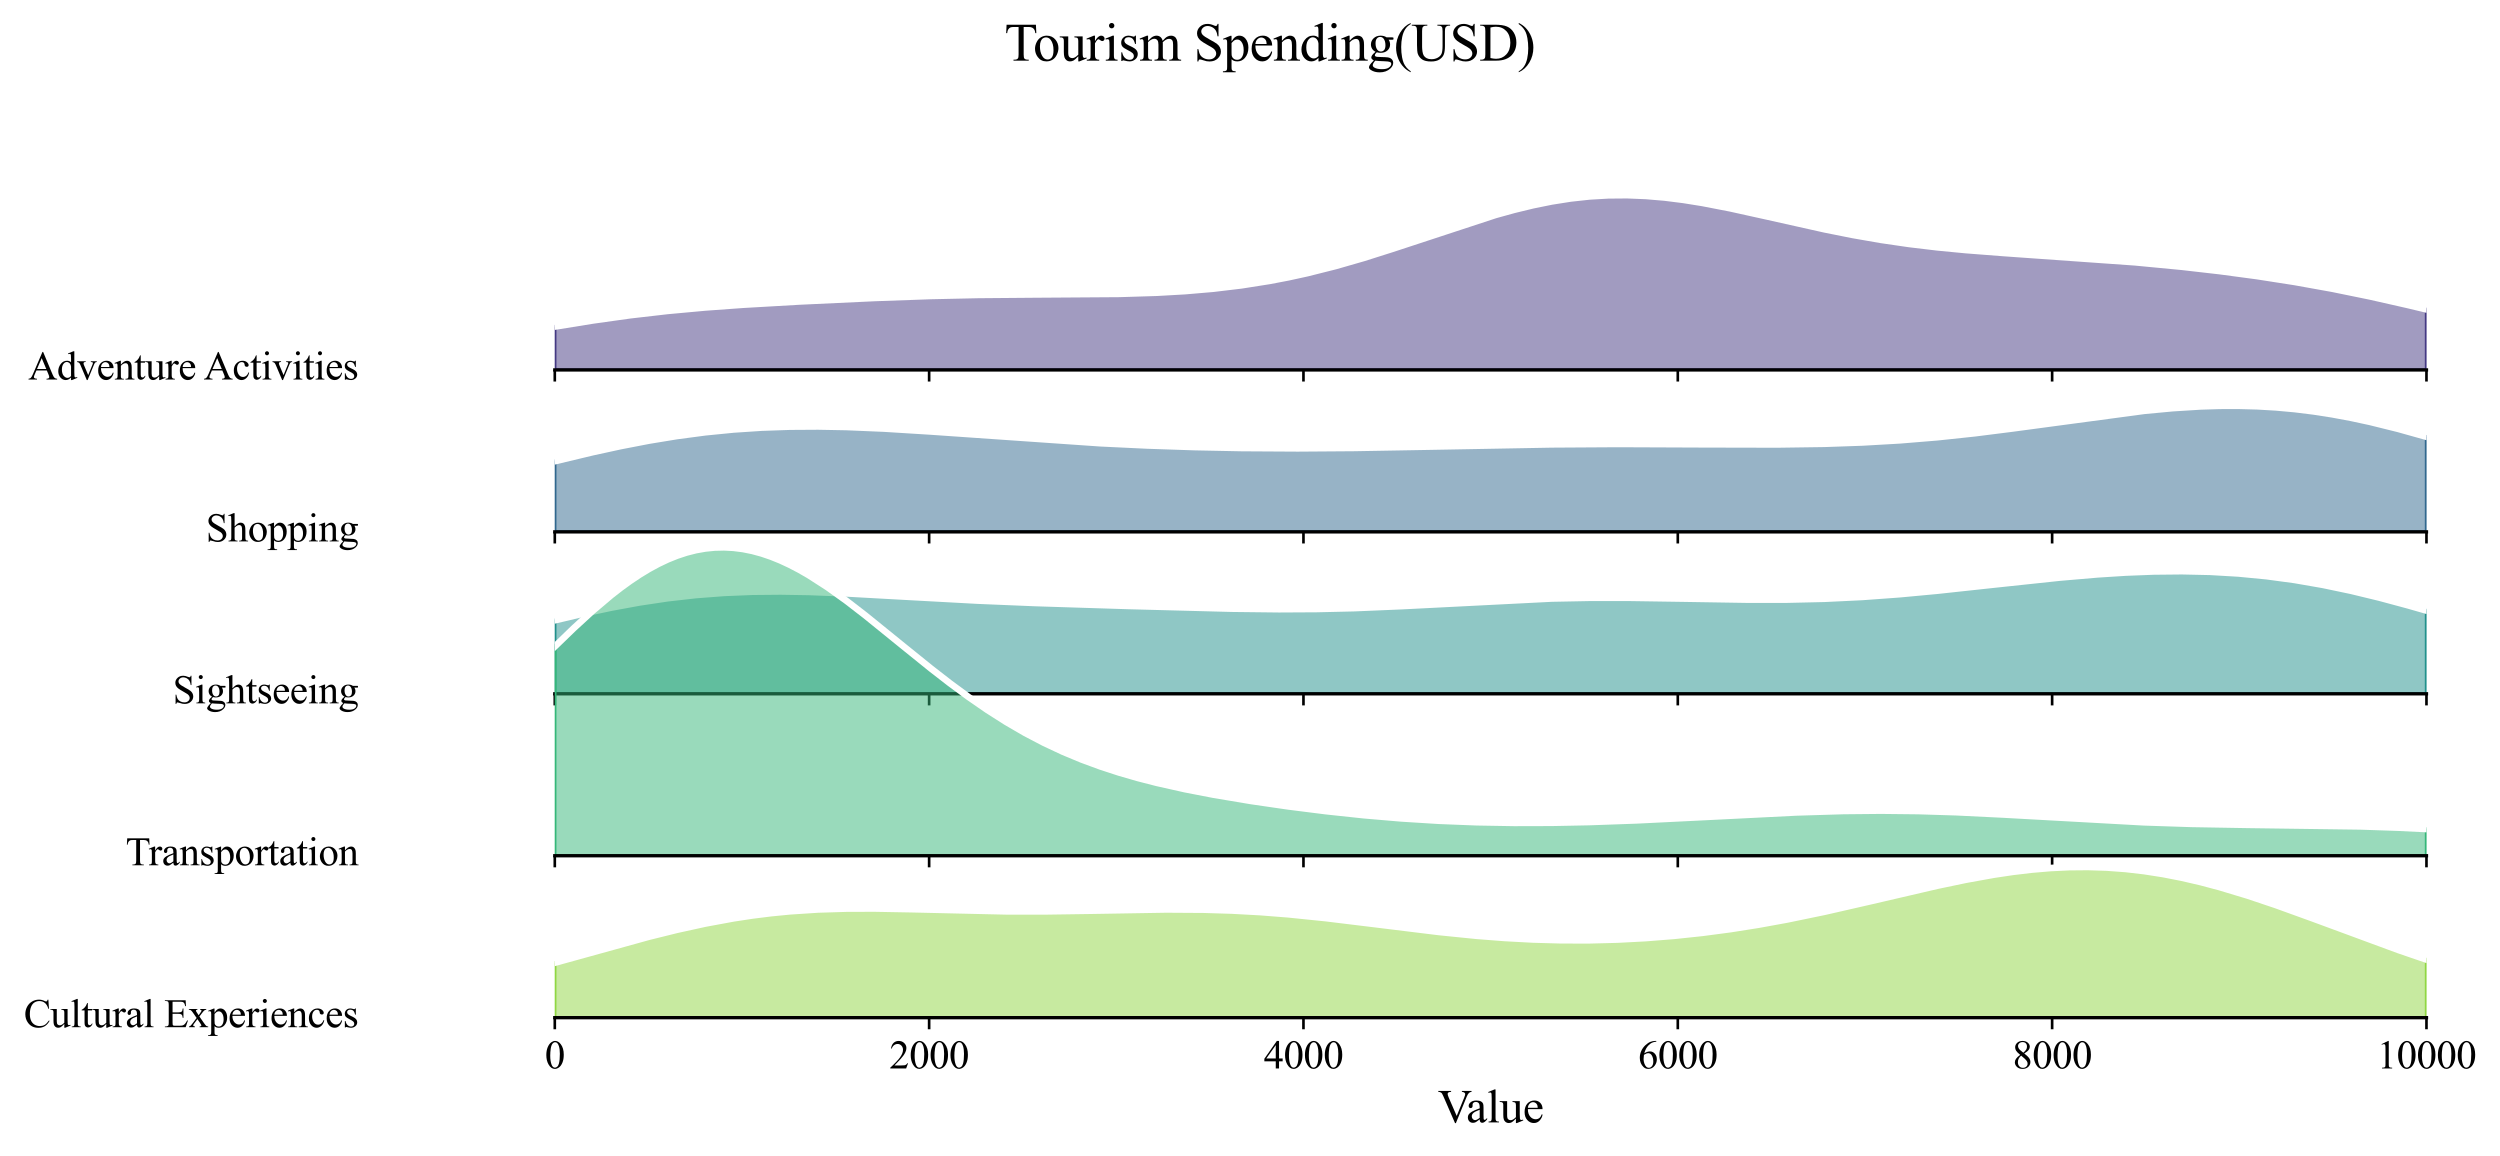 <?xml version="1.0" encoding="utf-8" standalone="no"?>
<!DOCTYPE svg PUBLIC "-//W3C//DTD SVG 1.1//EN"
  "http://www.w3.org/Graphics/SVG/1.1/DTD/svg11.dtd">
<svg xmlns:xlink="http://www.w3.org/1999/xlink" width="754.778pt" height="349.055pt" viewBox="0 0 754.778 349.055" xmlns="http://www.w3.org/2000/svg" version="1.1">
 <defs>
  <style type="text/css">*{stroke-linejoin: round; stroke-linecap: butt}</style>
 </defs>
 <g id="figure_1">
  <g id="patch_1">
   <path d="M -0 349.055 
L 754.778 349.055 
L 754.778 0 
L -0 0 
z
" style="fill: #ffffff"/>
  </g>
  <g id="axes_1">
   <g id="patch_2">
    <path d="M 167.498 111.693 
L 732.578 111.693 
L 732.578 13.92 
L 167.498 13.92 
L 167.498 111.693 
z
" style="fill: none; opacity: 0"/>
   </g>
   <g id="FillBetweenPolyCollection_1">
    <defs>
     <path id="m1e64f93cbb" d="M 167.498 -250.453 
L 167.498 -237.362 
L 170.338 -237.362 
L 173.178 -237.362 
L 176.017 -237.362 
L 178.857 -237.362 
L 181.696 -237.362 
L 184.536 -237.362 
L 187.376 -237.362 
L 190.215 -237.362 
L 193.055 -237.362 
L 195.894 -237.362 
L 198.734 -237.362 
L 201.573 -237.362 
L 204.413 -237.362 
L 207.253 -237.362 
L 210.092 -237.362 
L 212.932 -237.362 
L 215.771 -237.362 
L 218.611 -237.362 
L 221.451 -237.362 
L 224.29 -237.362 
L 227.13 -237.362 
L 229.969 -237.362 
L 232.809 -237.362 
L 235.649 -237.362 
L 238.488 -237.362 
L 241.328 -237.362 
L 244.167 -237.362 
L 247.007 -237.362 
L 249.847 -237.362 
L 252.686 -237.362 
L 255.526 -237.362 
L 258.365 -237.362 
L 261.205 -237.362 
L 264.045 -237.362 
L 266.884 -237.362 
L 269.724 -237.362 
L 272.563 -237.362 
L 275.403 -237.362 
L 278.243 -237.362 
L 281.082 -237.362 
L 283.922 -237.362 
L 286.761 -237.362 
L 289.601 -237.362 
L 292.441 -237.362 
L 295.28 -237.362 
L 298.12 -237.362 
L 300.959 -237.362 
L 303.799 -237.362 
L 306.639 -237.362 
L 309.478 -237.362 
L 312.318 -237.362 
L 315.157 -237.362 
L 317.997 -237.362 
L 320.837 -237.362 
L 323.676 -237.362 
L 326.516 -237.362 
L 329.355 -237.362 
L 332.195 -237.362 
L 335.034 -237.362 
L 337.874 -237.362 
L 340.714 -237.362 
L 343.553 -237.362 
L 346.393 -237.362 
L 349.232 -237.362 
L 352.072 -237.362 
L 354.912 -237.362 
L 357.751 -237.362 
L 360.591 -237.362 
L 363.43 -237.362 
L 366.27 -237.362 
L 369.11 -237.362 
L 371.949 -237.362 
L 374.789 -237.362 
L 377.628 -237.362 
L 380.468 -237.362 
L 383.308 -237.362 
L 386.147 -237.362 
L 388.987 -237.362 
L 391.826 -237.362 
L 394.666 -237.362 
L 397.506 -237.362 
L 400.345 -237.362 
L 403.185 -237.362 
L 406.024 -237.362 
L 408.864 -237.362 
L 411.704 -237.362 
L 414.543 -237.362 
L 417.383 -237.362 
L 420.222 -237.362 
L 423.062 -237.362 
L 425.902 -237.362 
L 428.741 -237.362 
L 431.581 -237.362 
L 434.42 -237.362 
L 437.26 -237.362 
L 440.1 -237.362 
L 442.939 -237.362 
L 445.779 -237.362 
L 448.618 -237.362 
L 451.458 -237.362 
L 454.297 -237.362 
L 457.137 -237.362 
L 459.977 -237.362 
L 462.816 -237.362 
L 465.656 -237.362 
L 468.495 -237.362 
L 471.335 -237.362 
L 474.175 -237.362 
L 477.014 -237.362 
L 479.854 -237.362 
L 482.693 -237.362 
L 485.533 -237.362 
L 488.373 -237.362 
L 491.212 -237.362 
L 494.052 -237.362 
L 496.891 -237.362 
L 499.731 -237.362 
L 502.571 -237.362 
L 505.41 -237.362 
L 508.25 -237.362 
L 511.089 -237.362 
L 513.929 -237.362 
L 516.769 -237.362 
L 519.608 -237.362 
L 522.448 -237.362 
L 525.287 -237.362 
L 528.127 -237.362 
L 530.967 -237.362 
L 533.806 -237.362 
L 536.646 -237.362 
L 539.485 -237.362 
L 542.325 -237.362 
L 545.165 -237.362 
L 548.004 -237.362 
L 550.844 -237.362 
L 553.683 -237.362 
L 556.523 -237.362 
L 559.363 -237.362 
L 562.202 -237.362 
L 565.042 -237.362 
L 567.881 -237.362 
L 570.721 -237.362 
L 573.561 -237.362 
L 576.4 -237.362 
L 579.24 -237.362 
L 582.079 -237.362 
L 584.919 -237.362 
L 587.758 -237.362 
L 590.598 -237.362 
L 593.438 -237.362 
L 596.277 -237.362 
L 599.117 -237.362 
L 601.956 -237.362 
L 604.796 -237.362 
L 607.636 -237.362 
L 610.475 -237.362 
L 613.315 -237.362 
L 616.154 -237.362 
L 618.994 -237.362 
L 621.834 -237.362 
L 624.673 -237.362 
L 627.513 -237.362 
L 630.352 -237.362 
L 633.192 -237.362 
L 636.032 -237.362 
L 638.871 -237.362 
L 641.711 -237.362 
L 644.55 -237.362 
L 647.39 -237.362 
L 650.23 -237.362 
L 653.069 -237.362 
L 655.909 -237.362 
L 658.748 -237.362 
L 661.588 -237.362 
L 664.428 -237.362 
L 667.267 -237.362 
L 670.107 -237.362 
L 672.946 -237.362 
L 675.786 -237.362 
L 678.626 -237.362 
L 681.465 -237.362 
L 684.305 -237.362 
L 687.144 -237.362 
L 689.984 -237.362 
L 692.824 -237.362 
L 695.663 -237.362 
L 698.503 -237.362 
L 701.342 -237.362 
L 704.182 -237.362 
L 707.021 -237.362 
L 709.861 -237.362 
L 712.701 -237.362 
L 715.54 -237.362 
L 718.38 -237.362 
L 721.219 -237.362 
L 724.059 -237.362 
L 726.899 -237.362 
L 729.738 -237.362 
L 732.578 -237.362 
L 732.578 -255.634 
L 732.578 -255.634 
L 729.738 -256.319 
L 726.899 -256.994 
L 724.059 -257.658 
L 721.219 -258.308 
L 718.38 -258.945 
L 715.54 -259.567 
L 712.701 -260.173 
L 709.861 -260.762 
L 707.021 -261.334 
L 704.182 -261.888 
L 701.342 -262.425 
L 698.503 -262.945 
L 695.663 -263.446 
L 692.824 -263.931 
L 689.984 -264.398 
L 687.144 -264.848 
L 684.305 -265.282 
L 681.465 -265.7 
L 678.626 -266.102 
L 675.786 -266.489 
L 672.946 -266.861 
L 670.107 -267.22 
L 667.267 -267.564 
L 664.428 -267.896 
L 661.588 -268.214 
L 658.748 -268.52 
L 655.909 -268.814 
L 653.069 -269.096 
L 650.23 -269.366 
L 647.39 -269.626 
L 644.55 -269.875 
L 641.711 -270.114 
L 638.871 -270.343 
L 636.032 -270.564 
L 633.192 -270.776 
L 630.352 -270.981 
L 627.513 -271.18 
L 624.673 -271.372 
L 621.834 -271.561 
L 618.994 -271.747 
L 616.154 -271.931 
L 613.315 -272.116 
L 610.475 -272.302 
L 607.636 -272.492 
L 604.796 -272.688 
L 601.956 -272.891 
L 599.117 -273.105 
L 596.277 -273.33 
L 593.438 -273.569 
L 590.598 -273.824 
L 587.758 -274.097 
L 584.919 -274.389 
L 582.079 -274.704 
L 579.24 -275.042 
L 576.4 -275.404 
L 573.561 -275.792 
L 570.721 -276.206 
L 567.881 -276.647 
L 565.042 -277.114 
L 562.202 -277.609 
L 559.363 -278.129 
L 556.523 -278.673 
L 553.683 -279.241 
L 550.844 -279.83 
L 548.004 -280.437 
L 545.165 -281.06 
L 542.325 -281.696 
L 539.485 -282.341 
L 536.646 -282.991 
L 533.806 -283.641 
L 530.967 -284.287 
L 528.127 -284.925 
L 525.287 -285.549 
L 522.448 -286.154 
L 519.608 -286.734 
L 516.769 -287.286 
L 513.929 -287.802 
L 511.089 -288.28 
L 508.25 -288.712 
L 505.41 -289.096 
L 502.571 -289.426 
L 499.731 -289.698 
L 496.891 -289.91 
L 494.052 -290.057 
L 491.212 -290.137 
L 488.373 -290.148 
L 485.533 -290.089 
L 482.693 -289.958 
L 479.854 -289.756 
L 477.014 -289.482 
L 474.175 -289.138 
L 471.335 -288.724 
L 468.495 -288.244 
L 465.656 -287.7 
L 462.816 -287.094 
L 459.977 -286.431 
L 457.137 -285.715 
L 454.297 -284.951 
L 451.458 -284.142 
L 448.618 -283.295 
L 445.779 -282.414 
L 442.939 -281.505 
L 440.1 -280.574 
L 437.26 -279.626 
L 434.42 -278.667 
L 431.581 -277.701 
L 428.741 -276.735 
L 425.902 -275.773 
L 423.062 -274.82 
L 420.222 -273.88 
L 417.383 -272.958 
L 414.543 -272.057 
L 411.704 -271.18 
L 408.864 -270.332 
L 406.024 -269.514 
L 403.185 -268.728 
L 400.345 -267.977 
L 397.506 -267.262 
L 394.666 -266.584 
L 391.826 -265.945 
L 388.987 -265.343 
L 386.147 -264.781 
L 383.308 -264.258 
L 380.468 -263.772 
L 377.628 -263.325 
L 374.789 -262.915 
L 371.949 -262.541 
L 369.11 -262.202 
L 366.27 -261.897 
L 363.43 -261.624 
L 360.591 -261.381 
L 357.751 -261.168 
L 354.912 -260.983 
L 352.072 -260.823 
L 349.232 -260.687 
L 346.393 -260.572 
L 343.553 -260.477 
L 340.714 -260.4 
L 337.874 -260.339 
L 335.034 -260.291 
L 332.195 -260.254 
L 329.355 -260.228 
L 326.516 -260.208 
L 323.676 -260.195 
L 320.837 -260.185 
L 317.997 -260.177 
L 315.157 -260.17 
L 312.318 -260.161 
L 309.478 -260.15 
L 306.639 -260.135 
L 303.799 -260.115 
L 300.959 -260.09 
L 298.12 -260.058 
L 295.28 -260.018 
L 292.441 -259.972 
L 289.601 -259.917 
L 286.761 -259.855 
L 283.922 -259.785 
L 281.082 -259.707 
L 278.243 -259.622 
L 275.403 -259.53 
L 272.563 -259.431 
L 269.724 -259.327 
L 266.884 -259.217 
L 264.045 -259.102 
L 261.205 -258.982 
L 258.365 -258.858 
L 255.526 -258.731 
L 252.686 -258.6 
L 249.847 -258.465 
L 247.007 -258.327 
L 244.167 -258.186 
L 241.328 -258.041 
L 238.488 -257.891 
L 235.649 -257.737 
L 232.809 -257.578 
L 229.969 -257.412 
L 227.13 -257.24 
L 224.29 -257.059 
L 221.451 -256.869 
L 218.611 -256.669 
L 215.771 -256.458 
L 212.932 -256.234 
L 210.092 -255.996 
L 207.253 -255.744 
L 204.413 -255.477 
L 201.573 -255.193 
L 198.734 -254.892 
L 195.894 -254.574 
L 193.055 -254.238 
L 190.215 -253.884 
L 187.376 -253.512 
L 184.536 -253.122 
L 181.696 -252.715 
L 178.857 -252.291 
L 176.017 -251.852 
L 173.178 -251.398 
L 170.338 -250.931 
L 167.498 -250.453 
z
" style="stroke: #443983"/>
    </defs>
    <g clip-path="url(#p894afe6492)">
     <use xlink:href="#m1e64f93cbb" x="0" y="349.055" style="fill: #443983; fill-opacity: 0.5; stroke: #443983"/>
    </g>
   </g>
   <g id="matplotlib.axis_1">
    <g id="xtick_1">
     <g id="line2d_1">
      <defs>
       <path id="m3f41807b12" d="M 0 0 
L 0 3.5 
" style="stroke: #000000; stroke-width: 0.8"/>
      </defs>
      <g>
       <use xlink:href="#m3f41807b12" x="167.498" y="111.693" style="stroke: #000000; stroke-width: 0.8"/>
      </g>
     </g>
    </g>
    <g id="xtick_2">
     <g id="line2d_2">
      <g>
       <use xlink:href="#m3f41807b12" x="280.514" y="111.693" style="stroke: #000000; stroke-width: 0.8"/>
      </g>
     </g>
    </g>
    <g id="xtick_3">
     <g id="line2d_3">
      <g>
       <use xlink:href="#m3f41807b12" x="393.53" y="111.693" style="stroke: #000000; stroke-width: 0.8"/>
      </g>
     </g>
    </g>
    <g id="xtick_4">
     <g id="line2d_4">
      <g>
       <use xlink:href="#m3f41807b12" x="506.546" y="111.693" style="stroke: #000000; stroke-width: 0.8"/>
      </g>
     </g>
    </g>
    <g id="xtick_5">
     <g id="line2d_5">
      <g>
       <use xlink:href="#m3f41807b12" x="619.562" y="111.693" style="stroke: #000000; stroke-width: 0.8"/>
      </g>
     </g>
    </g>
    <g id="xtick_6">
     <g id="line2d_6">
      <g>
       <use xlink:href="#m3f41807b12" x="732.578" y="111.693" style="stroke: #000000; stroke-width: 0.8"/>
      </g>
     </g>
    </g>
   </g>
   <g id="matplotlib.axis_2"/>
   <g id="line2d_7">
    <path d="M 167.498 98.603 
L 178.857 96.764 
L 190.215 95.172 
L 201.573 93.862 
L 212.932 92.821 
L 224.29 91.996 
L 241.328 91.015 
L 264.045 89.954 
L 281.082 89.348 
L 295.28 89.037 
L 312.318 88.894 
L 337.874 88.717 
L 349.232 88.369 
L 357.751 87.887 
L 366.27 87.159 
L 374.789 86.14 
L 383.308 84.798 
L 388.987 83.712 
L 394.666 82.471 
L 403.185 80.327 
L 411.704 77.875 
L 420.222 75.175 
L 451.458 64.913 
L 457.137 63.34 
L 462.816 61.961 
L 468.495 60.811 
L 474.175 59.918 
L 479.854 59.299 
L 485.533 58.966 
L 491.212 58.918 
L 496.891 59.146 
L 502.571 59.629 
L 508.25 60.343 
L 513.929 61.253 
L 522.448 62.902 
L 533.806 65.414 
L 550.844 69.226 
L 559.363 70.927 
L 567.881 72.409 
L 576.4 73.651 
L 584.919 74.666 
L 593.438 75.487 
L 604.796 76.367 
L 644.55 79.18 
L 658.748 80.535 
L 670.107 81.836 
L 681.465 83.356 
L 692.824 85.125 
L 704.182 87.167 
L 715.54 89.489 
L 726.899 92.061 
L 732.578 93.421 
L 732.578 93.421 
" clip-path="url(#p894afe6492)" style="fill: none; stroke: #ffffff; stroke-width: 2; stroke-linecap: square"/>
   </g>
   <g id="line2d_8">
    <path d="M 167.498 111.693 
L 732.578 111.693 
" style="fill: none; stroke: #000000; stroke-linecap: square"/>
   </g>
   <g id="text_1">
    <g id="patch_3">
     <path d="M 4.556 121.103 
L 112.125 121.103 
L 112.125 102.284 
L 4.556 102.284 
z
" style="fill: #ffffff; opacity: 0.5"/>
    </g>
    <!-- Adventure Activities -->
    <g transform="translate(8.516 114.576) scale(0.12 -0.12)">
     <defs>
      <path id="TimesNewRomanPSMT-41" d="M 2928 1419 
L 1288 1419 
L 1000 750 
Q 894 503 894 381 
Q 894 284 986 211 
Q 1078 138 1384 116 
L 1384 0 
L 50 0 
L 50 116 
Q 316 163 394 238 
Q 553 388 747 847 
L 2238 4334 
L 2347 4334 
L 3822 809 
Q 4000 384 4145 257 
Q 4291 131 4550 116 
L 4550 0 
L 2878 0 
L 2878 116 
Q 3131 128 3220 200 
Q 3309 272 3309 375 
Q 3309 513 3184 809 
L 2928 1419 
z
M 2841 1650 
L 2122 3363 
L 1384 1650 
L 2841 1650 
z
" transform="scale(0.016)"/>
      <path id="TimesNewRomanPSMT-64" d="M 2222 322 
Q 2013 103 1813 7 
Q 1613 -88 1381 -88 
Q 913 -88 563 304 
Q 213 697 213 1313 
Q 213 1928 600 2439 
Q 988 2950 1597 2950 
Q 1975 2950 2222 2709 
L 2222 3238 
Q 2222 3728 2198 3840 
Q 2175 3953 2125 3993 
Q 2075 4034 2000 4034 
Q 1919 4034 1784 3984 
L 1744 4094 
L 2597 4444 
L 2738 4444 
L 2738 1134 
Q 2738 631 2761 520 
Q 2784 409 2836 365 
Q 2888 322 2956 322 
Q 3041 322 3181 375 
L 3216 266 
L 2366 -88 
L 2222 -88 
L 2222 322 
z
M 2222 541 
L 2222 2016 
Q 2203 2228 2109 2403 
Q 2016 2578 1861 2667 
Q 1706 2756 1559 2756 
Q 1284 2756 1069 2509 
Q 784 2184 784 1559 
Q 784 928 1059 592 
Q 1334 256 1672 256 
Q 1956 256 2222 541 
z
" transform="scale(0.016)"/>
      <path id="TimesNewRomanPSMT-76" d="M 53 2863 
L 1400 2863 
L 1400 2747 
L 1313 2747 
Q 1191 2747 1127 2687 
Q 1063 2628 1063 2528 
Q 1063 2419 1128 2269 
L 1794 688 
L 2463 2328 
Q 2534 2503 2534 2594 
Q 2534 2638 2509 2666 
Q 2475 2713 2422 2730 
Q 2369 2747 2206 2747 
L 2206 2863 
L 3141 2863 
L 3141 2747 
Q 2978 2734 2916 2681 
Q 2806 2588 2719 2369 
L 1703 -88 
L 1575 -88 
L 553 2328 
Q 484 2497 421 2570 
Q 359 2644 263 2694 
Q 209 2722 53 2747 
L 53 2863 
z
" transform="scale(0.016)"/>
      <path id="TimesNewRomanPSMT-65" d="M 681 1784 
Q 678 1147 991 784 
Q 1303 422 1725 422 
Q 2006 422 2214 576 
Q 2422 731 2563 1106 
L 2659 1044 
Q 2594 616 2278 264 
Q 1963 -88 1488 -88 
Q 972 -88 605 314 
Q 238 716 238 1394 
Q 238 2128 614 2539 
Q 991 2950 1559 2950 
Q 2041 2950 2350 2633 
Q 2659 2316 2659 1784 
L 681 1784 
z
M 681 1966 
L 2006 1966 
Q 1991 2241 1941 2353 
Q 1863 2528 1708 2628 
Q 1553 2728 1384 2728 
Q 1125 2728 920 2526 
Q 716 2325 681 1966 
z
" transform="scale(0.016)"/>
      <path id="TimesNewRomanPSMT-6e" d="M 1034 2341 
Q 1538 2947 1994 2947 
Q 2228 2947 2397 2830 
Q 2566 2713 2666 2444 
Q 2734 2256 2734 1869 
L 2734 647 
Q 2734 375 2778 278 
Q 2813 200 2889 156 
Q 2966 113 3172 113 
L 3172 0 
L 1756 0 
L 1756 113 
L 1816 113 
Q 2016 113 2095 173 
Q 2175 234 2206 353 
Q 2219 400 2219 647 
L 2219 1819 
Q 2219 2209 2117 2386 
Q 2016 2563 1775 2563 
Q 1403 2563 1034 2156 
L 1034 647 
Q 1034 356 1069 288 
Q 1113 197 1189 155 
Q 1266 113 1500 113 
L 1500 0 
L 84 0 
L 84 113 
L 147 113 
Q 366 113 442 223 
Q 519 334 519 647 
L 519 1709 
Q 519 2225 495 2337 
Q 472 2450 423 2490 
Q 375 2531 294 2531 
Q 206 2531 84 2484 
L 38 2597 
L 900 2947 
L 1034 2947 
L 1034 2341 
z
" transform="scale(0.016)"/>
      <path id="TimesNewRomanPSMT-74" d="M 1031 3803 
L 1031 2863 
L 1700 2863 
L 1700 2644 
L 1031 2644 
L 1031 788 
Q 1031 509 1111 412 
Q 1191 316 1316 316 
Q 1419 316 1516 380 
Q 1613 444 1666 569 
L 1788 569 
Q 1678 263 1478 108 
Q 1278 -47 1066 -47 
Q 922 -47 784 33 
Q 647 113 581 261 
Q 516 409 516 719 
L 516 2644 
L 63 2644 
L 63 2747 
Q 234 2816 414 2980 
Q 594 3144 734 3369 
Q 806 3488 934 3803 
L 1031 3803 
z
" transform="scale(0.016)"/>
      <path id="TimesNewRomanPSMT-75" d="M 2709 2863 
L 2709 1128 
Q 2709 631 2732 520 
Q 2756 409 2807 365 
Q 2859 322 2928 322 
Q 3025 322 3147 375 
L 3191 266 
L 2334 -88 
L 2194 -88 
L 2194 519 
Q 1825 119 1631 15 
Q 1438 -88 1222 -88 
Q 981 -88 804 51 
Q 628 191 559 409 
Q 491 628 491 1028 
L 491 2306 
Q 491 2509 447 2587 
Q 403 2666 317 2708 
Q 231 2750 6 2747 
L 6 2863 
L 1009 2863 
L 1009 947 
Q 1009 547 1148 422 
Q 1288 297 1484 297 
Q 1619 297 1789 381 
Q 1959 466 2194 703 
L 2194 2325 
Q 2194 2569 2105 2655 
Q 2016 2741 1734 2747 
L 1734 2863 
L 2709 2863 
z
" transform="scale(0.016)"/>
      <path id="TimesNewRomanPSMT-72" d="M 1038 2947 
L 1038 2303 
Q 1397 2947 1775 2947 
Q 1947 2947 2059 2842 
Q 2172 2738 2172 2600 
Q 2172 2478 2090 2393 
Q 2009 2309 1897 2309 
Q 1788 2309 1652 2417 
Q 1516 2525 1450 2525 
Q 1394 2525 1328 2463 
Q 1188 2334 1038 2041 
L 1038 669 
Q 1038 431 1097 309 
Q 1138 225 1241 169 
Q 1344 113 1538 113 
L 1538 0 
L 72 0 
L 72 113 
Q 291 113 397 181 
Q 475 231 506 341 
Q 522 394 522 644 
L 522 1753 
Q 522 2253 501 2348 
Q 481 2444 426 2487 
Q 372 2531 291 2531 
Q 194 2531 72 2484 
L 41 2597 
L 906 2947 
L 1038 2947 
z
" transform="scale(0.016)"/>
      <path id="TimesNewRomanPSMT-20" transform="scale(0.016)"/>
      <path id="TimesNewRomanPSMT-63" d="M 2631 1088 
Q 2516 522 2178 217 
Q 1841 -88 1431 -88 
Q 944 -88 581 321 
Q 219 731 219 1428 
Q 219 2103 620 2525 
Q 1022 2947 1584 2947 
Q 2006 2947 2278 2723 
Q 2550 2500 2550 2259 
Q 2550 2141 2473 2067 
Q 2397 1994 2259 1994 
Q 2075 1994 1981 2113 
Q 1928 2178 1911 2362 
Q 1894 2547 1784 2644 
Q 1675 2738 1481 2738 
Q 1169 2738 978 2506 
Q 725 2200 725 1697 
Q 725 1184 976 792 
Q 1228 400 1656 400 
Q 1963 400 2206 609 
Q 2378 753 2541 1131 
L 2631 1088 
z
" transform="scale(0.016)"/>
      <path id="TimesNewRomanPSMT-69" d="M 928 4444 
Q 1059 4444 1151 4351 
Q 1244 4259 1244 4128 
Q 1244 3997 1151 3903 
Q 1059 3809 928 3809 
Q 797 3809 703 3903 
Q 609 3997 609 4128 
Q 609 4259 701 4351 
Q 794 4444 928 4444 
z
M 1188 2947 
L 1188 647 
Q 1188 378 1227 289 
Q 1266 200 1342 156 
Q 1419 113 1622 113 
L 1622 0 
L 231 0 
L 231 113 
Q 441 113 512 153 
Q 584 194 626 287 
Q 669 381 669 647 
L 669 1750 
Q 669 2216 641 2353 
Q 619 2453 572 2492 
Q 525 2531 444 2531 
Q 356 2531 231 2484 
L 188 2597 
L 1050 2947 
L 1188 2947 
z
" transform="scale(0.016)"/>
      <path id="TimesNewRomanPSMT-73" d="M 2050 2947 
L 2050 1972 
L 1947 1972 
Q 1828 2431 1642 2597 
Q 1456 2763 1169 2763 
Q 950 2763 815 2647 
Q 681 2531 681 2391 
Q 681 2216 781 2091 
Q 878 1963 1175 1819 
L 1631 1597 
Q 2266 1288 2266 781 
Q 2266 391 1970 151 
Q 1675 -88 1309 -88 
Q 1047 -88 709 6 
Q 606 38 541 38 
Q 469 38 428 -44 
L 325 -44 
L 325 978 
L 428 978 
Q 516 541 762 319 
Q 1009 97 1316 97 
Q 1531 97 1667 223 
Q 1803 350 1803 528 
Q 1803 744 1651 891 
Q 1500 1038 1047 1263 
Q 594 1488 453 1669 
Q 313 1847 313 2119 
Q 313 2472 555 2709 
Q 797 2947 1181 2947 
Q 1350 2947 1591 2875 
Q 1750 2828 1803 2828 
Q 1853 2828 1881 2850 
Q 1909 2872 1947 2947 
L 2050 2947 
z
" transform="scale(0.016)"/>
     </defs>
     <use xlink:href="#TimesNewRomanPSMT-41"/>
     <use xlink:href="#TimesNewRomanPSMT-64" transform="translate(72.217 0)"/>
     <use xlink:href="#TimesNewRomanPSMT-76" transform="translate(122.217 0)"/>
     <use xlink:href="#TimesNewRomanPSMT-65" transform="translate(172.217 0)"/>
     <use xlink:href="#TimesNewRomanPSMT-6e" transform="translate(216.602 0)"/>
     <use xlink:href="#TimesNewRomanPSMT-74" transform="translate(266.602 0)"/>
     <use xlink:href="#TimesNewRomanPSMT-75" transform="translate(294.385 0)"/>
     <use xlink:href="#TimesNewRomanPSMT-72" transform="translate(344.385 0)"/>
     <use xlink:href="#TimesNewRomanPSMT-65" transform="translate(377.686 0)"/>
     <use xlink:href="#TimesNewRomanPSMT-20" transform="translate(422.07 0)"/>
     <use xlink:href="#TimesNewRomanPSMT-41" transform="translate(441.57 0)"/>
     <use xlink:href="#TimesNewRomanPSMT-63" transform="translate(513.787 0)"/>
     <use xlink:href="#TimesNewRomanPSMT-74" transform="translate(558.172 0)"/>
     <use xlink:href="#TimesNewRomanPSMT-69" transform="translate(585.955 0)"/>
     <use xlink:href="#TimesNewRomanPSMT-76" transform="translate(613.738 0)"/>
     <use xlink:href="#TimesNewRomanPSMT-69" transform="translate(663.738 0)"/>
     <use xlink:href="#TimesNewRomanPSMT-74" transform="translate(691.521 0)"/>
     <use xlink:href="#TimesNewRomanPSMT-69" transform="translate(719.305 0)"/>
     <use xlink:href="#TimesNewRomanPSMT-65" transform="translate(747.088 0)"/>
     <use xlink:href="#TimesNewRomanPSMT-73" transform="translate(791.473 0)"/>
    </g>
   </g>
  </g>
  <g id="axes_2">
   <g id="patch_4">
    <path d="M 167.498 160.58 
L 732.578 160.58 
L 732.578 62.807 
L 167.498 62.807 
L 167.498 160.58 
z
" style="fill: none; opacity: 0"/>
   </g>
   <g id="FillBetweenPolyCollection_2">
    <defs>
     <path id="m8e95a77ad6" d="M 167.498 -209.804 
L 167.498 -188.475 
L 170.338 -188.475 
L 173.178 -188.475 
L 176.017 -188.475 
L 178.857 -188.475 
L 181.696 -188.475 
L 184.536 -188.475 
L 187.376 -188.475 
L 190.215 -188.475 
L 193.055 -188.475 
L 195.894 -188.475 
L 198.734 -188.475 
L 201.573 -188.475 
L 204.413 -188.475 
L 207.253 -188.475 
L 210.092 -188.475 
L 212.932 -188.475 
L 215.771 -188.475 
L 218.611 -188.475 
L 221.451 -188.475 
L 224.29 -188.475 
L 227.13 -188.475 
L 229.969 -188.475 
L 232.809 -188.475 
L 235.649 -188.475 
L 238.488 -188.475 
L 241.328 -188.475 
L 244.167 -188.475 
L 247.007 -188.475 
L 249.847 -188.475 
L 252.686 -188.475 
L 255.526 -188.475 
L 258.365 -188.475 
L 261.205 -188.475 
L 264.045 -188.475 
L 266.884 -188.475 
L 269.724 -188.475 
L 272.563 -188.475 
L 275.403 -188.475 
L 278.243 -188.475 
L 281.082 -188.475 
L 283.922 -188.475 
L 286.761 -188.475 
L 289.601 -188.475 
L 292.441 -188.475 
L 295.28 -188.475 
L 298.12 -188.475 
L 300.959 -188.475 
L 303.799 -188.475 
L 306.639 -188.475 
L 309.478 -188.475 
L 312.318 -188.475 
L 315.157 -188.475 
L 317.997 -188.475 
L 320.837 -188.475 
L 323.676 -188.475 
L 326.516 -188.475 
L 329.355 -188.475 
L 332.195 -188.475 
L 335.034 -188.475 
L 337.874 -188.475 
L 340.714 -188.475 
L 343.553 -188.475 
L 346.393 -188.475 
L 349.232 -188.475 
L 352.072 -188.475 
L 354.912 -188.475 
L 357.751 -188.475 
L 360.591 -188.475 
L 363.43 -188.475 
L 366.27 -188.475 
L 369.11 -188.475 
L 371.949 -188.475 
L 374.789 -188.475 
L 377.628 -188.475 
L 380.468 -188.475 
L 383.308 -188.475 
L 386.147 -188.475 
L 388.987 -188.475 
L 391.826 -188.475 
L 394.666 -188.475 
L 397.506 -188.475 
L 400.345 -188.475 
L 403.185 -188.475 
L 406.024 -188.475 
L 408.864 -188.475 
L 411.704 -188.475 
L 414.543 -188.475 
L 417.383 -188.475 
L 420.222 -188.475 
L 423.062 -188.475 
L 425.902 -188.475 
L 428.741 -188.475 
L 431.581 -188.475 
L 434.42 -188.475 
L 437.26 -188.475 
L 440.1 -188.475 
L 442.939 -188.475 
L 445.779 -188.475 
L 448.618 -188.475 
L 451.458 -188.475 
L 454.297 -188.475 
L 457.137 -188.475 
L 459.977 -188.475 
L 462.816 -188.475 
L 465.656 -188.475 
L 468.495 -188.475 
L 471.335 -188.475 
L 474.175 -188.475 
L 477.014 -188.475 
L 479.854 -188.475 
L 482.693 -188.475 
L 485.533 -188.475 
L 488.373 -188.475 
L 491.212 -188.475 
L 494.052 -188.475 
L 496.891 -188.475 
L 499.731 -188.475 
L 502.571 -188.475 
L 505.41 -188.475 
L 508.25 -188.475 
L 511.089 -188.475 
L 513.929 -188.475 
L 516.769 -188.475 
L 519.608 -188.475 
L 522.448 -188.475 
L 525.287 -188.475 
L 528.127 -188.475 
L 530.967 -188.475 
L 533.806 -188.475 
L 536.646 -188.475 
L 539.485 -188.475 
L 542.325 -188.475 
L 545.165 -188.475 
L 548.004 -188.475 
L 550.844 -188.475 
L 553.683 -188.475 
L 556.523 -188.475 
L 559.363 -188.475 
L 562.202 -188.475 
L 565.042 -188.475 
L 567.881 -188.475 
L 570.721 -188.475 
L 573.561 -188.475 
L 576.4 -188.475 
L 579.24 -188.475 
L 582.079 -188.475 
L 584.919 -188.475 
L 587.758 -188.475 
L 590.598 -188.475 
L 593.438 -188.475 
L 596.277 -188.475 
L 599.117 -188.475 
L 601.956 -188.475 
L 604.796 -188.475 
L 607.636 -188.475 
L 610.475 -188.475 
L 613.315 -188.475 
L 616.154 -188.475 
L 618.994 -188.475 
L 621.834 -188.475 
L 624.673 -188.475 
L 627.513 -188.475 
L 630.352 -188.475 
L 633.192 -188.475 
L 636.032 -188.475 
L 638.871 -188.475 
L 641.711 -188.475 
L 644.55 -188.475 
L 647.39 -188.475 
L 650.23 -188.475 
L 653.069 -188.475 
L 655.909 -188.475 
L 658.748 -188.475 
L 661.588 -188.475 
L 664.428 -188.475 
L 667.267 -188.475 
L 670.107 -188.475 
L 672.946 -188.475 
L 675.786 -188.475 
L 678.626 -188.475 
L 681.465 -188.475 
L 684.305 -188.475 
L 687.144 -188.475 
L 689.984 -188.475 
L 692.824 -188.475 
L 695.663 -188.475 
L 698.503 -188.475 
L 701.342 -188.475 
L 704.182 -188.475 
L 707.021 -188.475 
L 709.861 -188.475 
L 712.701 -188.475 
L 715.54 -188.475 
L 718.38 -188.475 
L 721.219 -188.475 
L 724.059 -188.475 
L 726.899 -188.475 
L 729.738 -188.475 
L 732.578 -188.475 
L 732.578 -217.187 
L 732.578 -217.187 
L 729.738 -218.009 
L 726.899 -218.805 
L 724.059 -219.574 
L 721.219 -220.311 
L 718.38 -221.016 
L 715.54 -221.685 
L 712.701 -222.317 
L 709.861 -222.909 
L 707.021 -223.46 
L 704.182 -223.968 
L 701.342 -224.432 
L 698.503 -224.852 
L 695.663 -225.226 
L 692.824 -225.554 
L 689.984 -225.836 
L 687.144 -226.071 
L 684.305 -226.261 
L 681.465 -226.405 
L 678.626 -226.503 
L 675.786 -226.558 
L 672.946 -226.57 
L 670.107 -226.541 
L 667.267 -226.472 
L 664.428 -226.364 
L 661.588 -226.221 
L 658.748 -226.043 
L 655.909 -225.832 
L 653.069 -225.592 
L 650.23 -225.325 
L 647.39 -225.032 
L 644.55 -224.717 
L 641.711 -224.382 
L 638.871 -224.029 
L 636.032 -223.661 
L 633.192 -223.281 
L 630.352 -222.891 
L 627.513 -222.494 
L 624.673 -222.092 
L 621.834 -221.687 
L 618.994 -221.281 
L 616.154 -220.878 
L 613.315 -220.479 
L 610.475 -220.085 
L 607.636 -219.699 
L 604.796 -219.322 
L 601.956 -218.956 
L 599.117 -218.603 
L 596.277 -218.262 
L 593.438 -217.937 
L 590.598 -217.627 
L 587.758 -217.333 
L 584.919 -217.056 
L 582.079 -216.796 
L 579.24 -216.554 
L 576.4 -216.33 
L 573.561 -216.124 
L 570.721 -215.935 
L 567.881 -215.764 
L 565.042 -215.611 
L 562.202 -215.474 
L 559.363 -215.353 
L 556.523 -215.248 
L 553.683 -215.157 
L 550.844 -215.081 
L 548.004 -215.017 
L 545.165 -214.966 
L 542.325 -214.927 
L 539.485 -214.897 
L 536.646 -214.877 
L 533.806 -214.865 
L 530.967 -214.86 
L 528.127 -214.861 
L 525.287 -214.867 
L 522.448 -214.878 
L 519.608 -214.892 
L 516.769 -214.908 
L 513.929 -214.926 
L 511.089 -214.944 
L 508.25 -214.962 
L 505.41 -214.979 
L 502.571 -214.995 
L 499.731 -215.008 
L 496.891 -215.019 
L 494.052 -215.026 
L 491.212 -215.03 
L 488.373 -215.03 
L 485.533 -215.026 
L 482.693 -215.017 
L 479.854 -215.004 
L 477.014 -214.986 
L 474.175 -214.964 
L 471.335 -214.937 
L 468.495 -214.905 
L 465.656 -214.87 
L 462.816 -214.83 
L 459.977 -214.786 
L 457.137 -214.739 
L 454.297 -214.689 
L 451.458 -214.636 
L 448.618 -214.581 
L 445.779 -214.524 
L 442.939 -214.465 
L 440.1 -214.405 
L 437.26 -214.345 
L 434.42 -214.285 
L 431.581 -214.225 
L 428.741 -214.166 
L 425.902 -214.109 
L 423.062 -214.054 
L 420.222 -214.001 
L 417.383 -213.951 
L 414.543 -213.905 
L 411.704 -213.862 
L 408.864 -213.823 
L 406.024 -213.789 
L 403.185 -213.76 
L 400.345 -213.736 
L 397.506 -213.718 
L 394.666 -213.705 
L 391.826 -213.699 
L 388.987 -213.699 
L 386.147 -213.705 
L 383.308 -213.718 
L 380.468 -213.738 
L 377.628 -213.766 
L 374.789 -213.8 
L 371.949 -213.842 
L 369.11 -213.892 
L 366.27 -213.949 
L 363.43 -214.013 
L 360.591 -214.086 
L 357.751 -214.166 
L 354.912 -214.255 
L 352.072 -214.351 
L 349.232 -214.455 
L 346.393 -214.567 
L 343.553 -214.687 
L 340.714 -214.815 
L 337.874 -214.951 
L 335.034 -215.094 
L 332.195 -215.246 
L 329.355 -215.404 
L 326.516 -215.57 
L 323.676 -215.742 
L 320.837 -215.921 
L 317.997 -216.106 
L 315.157 -216.297 
L 312.318 -216.493 
L 309.478 -216.694 
L 306.639 -216.899 
L 303.799 -217.107 
L 300.959 -217.318 
L 298.12 -217.531 
L 295.28 -217.744 
L 292.441 -217.957 
L 289.601 -218.169 
L 286.761 -218.379 
L 283.922 -218.584 
L 281.082 -218.785 
L 278.243 -218.98 
L 275.403 -219.168 
L 272.563 -219.346 
L 269.724 -219.514 
L 266.884 -219.671 
L 264.045 -219.814 
L 261.205 -219.942 
L 258.365 -220.053 
L 255.526 -220.147 
L 252.686 -220.222 
L 249.847 -220.276 
L 247.007 -220.307 
L 244.167 -220.315 
L 241.328 -220.298 
L 238.488 -220.256 
L 235.649 -220.186 
L 232.809 -220.088 
L 229.969 -219.961 
L 227.13 -219.804 
L 224.29 -219.616 
L 221.451 -219.398 
L 218.611 -219.148 
L 215.771 -218.866 
L 212.932 -218.553 
L 210.092 -218.208 
L 207.253 -217.832 
L 204.413 -217.425 
L 201.573 -216.988 
L 198.734 -216.521 
L 195.894 -216.026 
L 193.055 -215.503 
L 190.215 -214.953 
L 187.376 -214.379 
L 184.536 -213.782 
L 181.696 -213.162 
L 178.857 -212.523 
L 176.017 -211.866 
L 173.178 -211.192 
L 170.338 -210.504 
L 167.498 -209.804 
z
" style="stroke: #31688e"/>
    </defs>
    <g clip-path="url(#p08870a76ad)">
     <use xlink:href="#m8e95a77ad6" x="0" y="349.055" style="fill: #31688e; fill-opacity: 0.5; stroke: #31688e"/>
    </g>
   </g>
   <g id="matplotlib.axis_3">
    <g id="xtick_7">
     <g id="line2d_9">
      <g>
       <use xlink:href="#m3f41807b12" x="167.498" y="160.58" style="stroke: #000000; stroke-width: 0.8"/>
      </g>
     </g>
    </g>
    <g id="xtick_8">
     <g id="line2d_10">
      <g>
       <use xlink:href="#m3f41807b12" x="280.514" y="160.58" style="stroke: #000000; stroke-width: 0.8"/>
      </g>
     </g>
    </g>
    <g id="xtick_9">
     <g id="line2d_11">
      <g>
       <use xlink:href="#m3f41807b12" x="393.53" y="160.58" style="stroke: #000000; stroke-width: 0.8"/>
      </g>
     </g>
    </g>
    <g id="xtick_10">
     <g id="line2d_12">
      <g>
       <use xlink:href="#m3f41807b12" x="506.546" y="160.58" style="stroke: #000000; stroke-width: 0.8"/>
      </g>
     </g>
    </g>
    <g id="xtick_11">
     <g id="line2d_13">
      <g>
       <use xlink:href="#m3f41807b12" x="619.562" y="160.58" style="stroke: #000000; stroke-width: 0.8"/>
      </g>
     </g>
    </g>
    <g id="xtick_12">
     <g id="line2d_14">
      <g>
       <use xlink:href="#m3f41807b12" x="732.578" y="160.58" style="stroke: #000000; stroke-width: 0.8"/>
      </g>
     </g>
    </g>
   </g>
   <g id="matplotlib.axis_4"/>
   <g id="line2d_15">
    <path d="M 167.498 139.251 
L 178.857 136.532 
L 187.376 134.676 
L 195.894 133.03 
L 204.413 131.63 
L 212.932 130.502 
L 221.451 129.658 
L 229.969 129.095 
L 238.488 128.8 
L 247.007 128.748 
L 255.526 128.908 
L 266.884 129.385 
L 281.082 130.27 
L 332.195 133.81 
L 346.393 134.488 
L 360.591 134.969 
L 374.789 135.255 
L 391.826 135.357 
L 408.864 135.232 
L 431.581 134.83 
L 468.495 134.15 
L 488.373 134.025 
L 513.929 134.13 
L 536.646 134.179 
L 550.844 133.975 
L 562.202 133.582 
L 573.561 132.932 
L 584.919 132 
L 596.277 130.793 
L 607.636 129.356 
L 647.39 124.023 
L 655.909 123.223 
L 664.428 122.691 
L 670.107 122.514 
L 675.786 122.497 
L 681.465 122.651 
L 687.144 122.984 
L 692.824 123.501 
L 698.503 124.203 
L 704.182 125.087 
L 709.861 126.147 
L 715.54 127.37 
L 724.059 129.482 
L 732.578 131.869 
L 732.578 131.869 
" clip-path="url(#p08870a76ad)" style="fill: none; stroke: #ffffff; stroke-width: 2; stroke-linecap: square"/>
   </g>
   <g id="line2d_16">
    <path d="M 167.498 160.58 
L 732.578 160.58 
" style="fill: none; stroke: #000000; stroke-linecap: square"/>
   </g>
   <g id="text_2">
    <g id="patch_5">
     <path d="M 58.198 170.001 
L 112.125 170.001 
L 112.125 151.159 
L 58.198 151.159 
z
" style="fill: #ffffff; opacity: 0.5"/>
    </g>
    <!-- Shopping -->
    <g transform="translate(62.158 163.452) scale(0.12 -0.12)">
     <defs>
      <path id="TimesNewRomanPSMT-53" d="M 2934 4334 
L 2934 2869 
L 2819 2869 
Q 2763 3291 2617 3541 
Q 2472 3791 2203 3937 
Q 1934 4084 1647 4084 
Q 1322 4084 1109 3886 
Q 897 3688 897 3434 
Q 897 3241 1031 3081 
Q 1225 2847 1953 2456 
Q 2547 2138 2764 1967 
Q 2981 1797 3098 1565 
Q 3216 1334 3216 1081 
Q 3216 600 2842 251 
Q 2469 -97 1881 -97 
Q 1697 -97 1534 -69 
Q 1438 -53 1133 45 
Q 828 144 747 144 
Q 669 144 623 97 
Q 578 50 556 -97 
L 441 -97 
L 441 1356 
L 556 1356 
Q 638 900 775 673 
Q 913 447 1195 297 
Q 1478 147 1816 147 
Q 2206 147 2432 353 
Q 2659 559 2659 841 
Q 2659 997 2573 1156 
Q 2488 1316 2306 1453 
Q 2184 1547 1640 1851 
Q 1097 2156 867 2337 
Q 638 2519 519 2737 
Q 400 2956 400 3219 
Q 400 3675 750 4004 
Q 1100 4334 1641 4334 
Q 1978 4334 2356 4169 
Q 2531 4091 2603 4091 
Q 2684 4091 2736 4139 
Q 2788 4188 2819 4334 
L 2934 4334 
z
" transform="scale(0.016)"/>
      <path id="TimesNewRomanPSMT-68" d="M 1041 4444 
L 1041 2350 
Q 1388 2731 1591 2839 
Q 1794 2947 1997 2947 
Q 2241 2947 2416 2812 
Q 2591 2678 2675 2391 
Q 2734 2191 2734 1659 
L 2734 647 
Q 2734 375 2778 275 
Q 2809 200 2884 156 
Q 2959 113 3159 113 
L 3159 0 
L 1753 0 
L 1753 113 
L 1819 113 
Q 2019 113 2097 173 
Q 2175 234 2206 353 
Q 2216 403 2216 647 
L 2216 1659 
Q 2216 2128 2167 2275 
Q 2119 2422 2012 2495 
Q 1906 2569 1756 2569 
Q 1603 2569 1437 2487 
Q 1272 2406 1041 2159 
L 1041 647 
Q 1041 353 1073 281 
Q 1106 209 1195 161 
Q 1284 113 1503 113 
L 1503 0 
L 84 0 
L 84 113 
Q 275 113 384 172 
Q 447 203 484 290 
Q 522 378 522 647 
L 522 3238 
Q 522 3728 498 3840 
Q 475 3953 426 3993 
Q 378 4034 297 4034 
Q 231 4034 84 3984 
L 41 4094 
L 897 4444 
L 1041 4444 
z
" transform="scale(0.016)"/>
      <path id="TimesNewRomanPSMT-6f" d="M 1600 2947 
Q 2250 2947 2644 2453 
Q 2978 2031 2978 1484 
Q 2978 1100 2793 706 
Q 2609 313 2286 112 
Q 1963 -88 1566 -88 
Q 919 -88 538 428 
Q 216 863 216 1403 
Q 216 1797 411 2186 
Q 606 2575 925 2761 
Q 1244 2947 1600 2947 
z
M 1503 2744 
Q 1338 2744 1170 2645 
Q 1003 2547 900 2300 
Q 797 2053 797 1666 
Q 797 1041 1045 587 
Q 1294 134 1700 134 
Q 2003 134 2200 384 
Q 2397 634 2397 1244 
Q 2397 2006 2069 2444 
Q 1847 2744 1503 2744 
z
" transform="scale(0.016)"/>
      <path id="TimesNewRomanPSMT-70" d="M -6 2578 
L 875 2934 
L 994 2934 
L 994 2266 
Q 1216 2644 1439 2795 
Q 1663 2947 1909 2947 
Q 2341 2947 2628 2609 
Q 2981 2197 2981 1534 
Q 2981 794 2556 309 
Q 2206 -88 1675 -88 
Q 1444 -88 1275 -22 
Q 1150 25 994 166 
L 994 -706 
Q 994 -1000 1030 -1079 
Q 1066 -1159 1155 -1206 
Q 1244 -1253 1478 -1253 
L 1478 -1369 
L -22 -1369 
L -22 -1253 
L 56 -1253 
Q 228 -1256 350 -1188 
Q 409 -1153 442 -1076 
Q 475 -1000 475 -688 
L 475 2019 
Q 475 2297 450 2372 
Q 425 2447 370 2484 
Q 316 2522 222 2522 
Q 147 2522 31 2478 
L -6 2578 
z
M 994 2081 
L 994 1013 
Q 994 666 1022 556 
Q 1066 375 1236 237 
Q 1406 100 1666 100 
Q 1978 100 2172 344 
Q 2425 663 2425 1241 
Q 2425 1897 2138 2250 
Q 1938 2494 1663 2494 
Q 1513 2494 1366 2419 
Q 1253 2363 994 2081 
z
" transform="scale(0.016)"/>
      <path id="TimesNewRomanPSMT-67" d="M 966 1044 
Q 703 1172 562 1401 
Q 422 1631 422 1909 
Q 422 2334 742 2640 
Q 1063 2947 1563 2947 
Q 1972 2947 2272 2747 
L 2878 2747 
Q 3013 2747 3034 2739 
Q 3056 2731 3066 2713 
Q 3084 2684 3084 2613 
Q 3084 2531 3069 2500 
Q 3059 2484 3036 2475 
Q 3013 2466 2878 2466 
L 2506 2466 
Q 2681 2241 2681 1891 
Q 2681 1491 2375 1206 
Q 2069 922 1553 922 
Q 1341 922 1119 984 
Q 981 866 932 777 
Q 884 688 884 625 
Q 884 572 936 522 
Q 988 472 1138 450 
Q 1225 438 1575 428 
Q 2219 413 2409 384 
Q 2700 344 2873 169 
Q 3047 -6 3047 -263 
Q 3047 -616 2716 -925 
Q 2228 -1381 1444 -1381 
Q 841 -1381 425 -1109 
Q 191 -953 191 -784 
Q 191 -709 225 -634 
Q 278 -519 444 -313 
Q 466 -284 763 25 
Q 600 122 533 198 
Q 466 275 466 372 
Q 466 481 555 628 
Q 644 775 966 1044 
z
M 1509 2797 
Q 1278 2797 1122 2612 
Q 966 2428 966 2047 
Q 966 1553 1178 1281 
Q 1341 1075 1591 1075 
Q 1828 1075 1981 1253 
Q 2134 1431 2134 1813 
Q 2134 2309 1919 2591 
Q 1759 2797 1509 2797 
z
M 934 0 
Q 788 -159 713 -296 
Q 638 -434 638 -550 
Q 638 -700 819 -813 
Q 1131 -1006 1722 -1006 
Q 2284 -1006 2551 -807 
Q 2819 -609 2819 -384 
Q 2819 -222 2659 -153 
Q 2497 -84 2016 -72 
Q 1313 -53 934 0 
z
" transform="scale(0.016)"/>
     </defs>
     <use xlink:href="#TimesNewRomanPSMT-53"/>
     <use xlink:href="#TimesNewRomanPSMT-68" transform="translate(55.615 0)"/>
     <use xlink:href="#TimesNewRomanPSMT-6f" transform="translate(105.615 0)"/>
     <use xlink:href="#TimesNewRomanPSMT-70" transform="translate(155.615 0)"/>
     <use xlink:href="#TimesNewRomanPSMT-70" transform="translate(205.615 0)"/>
     <use xlink:href="#TimesNewRomanPSMT-69" transform="translate(255.615 0)"/>
     <use xlink:href="#TimesNewRomanPSMT-6e" transform="translate(283.398 0)"/>
     <use xlink:href="#TimesNewRomanPSMT-67" transform="translate(333.398 0)"/>
    </g>
   </g>
  </g>
  <g id="axes_3">
   <g id="patch_6">
    <path d="M 167.498 209.467 
L 732.578 209.467 
L 732.578 111.693 
L 167.498 111.693 
L 167.498 209.467 
z
" style="fill: none; opacity: 0"/>
   </g>
   <g id="FillBetweenPolyCollection_3">
    <defs>
     <path id="m3e0308a6c1" d="M 167.498 -161.779 
L 167.498 -139.589 
L 170.338 -139.589 
L 173.178 -139.589 
L 176.017 -139.589 
L 178.857 -139.589 
L 181.696 -139.589 
L 184.536 -139.589 
L 187.376 -139.589 
L 190.215 -139.589 
L 193.055 -139.589 
L 195.894 -139.589 
L 198.734 -139.589 
L 201.573 -139.589 
L 204.413 -139.589 
L 207.253 -139.589 
L 210.092 -139.589 
L 212.932 -139.589 
L 215.771 -139.589 
L 218.611 -139.589 
L 221.451 -139.589 
L 224.29 -139.589 
L 227.13 -139.589 
L 229.969 -139.589 
L 232.809 -139.589 
L 235.649 -139.589 
L 238.488 -139.589 
L 241.328 -139.589 
L 244.167 -139.589 
L 247.007 -139.589 
L 249.847 -139.589 
L 252.686 -139.589 
L 255.526 -139.589 
L 258.365 -139.589 
L 261.205 -139.589 
L 264.045 -139.589 
L 266.884 -139.589 
L 269.724 -139.589 
L 272.563 -139.589 
L 275.403 -139.589 
L 278.243 -139.589 
L 281.082 -139.589 
L 283.922 -139.589 
L 286.761 -139.589 
L 289.601 -139.589 
L 292.441 -139.589 
L 295.28 -139.589 
L 298.12 -139.589 
L 300.959 -139.589 
L 303.799 -139.589 
L 306.639 -139.589 
L 309.478 -139.589 
L 312.318 -139.589 
L 315.157 -139.589 
L 317.997 -139.589 
L 320.837 -139.589 
L 323.676 -139.589 
L 326.516 -139.589 
L 329.355 -139.589 
L 332.195 -139.589 
L 335.034 -139.589 
L 337.874 -139.589 
L 340.714 -139.589 
L 343.553 -139.589 
L 346.393 -139.589 
L 349.232 -139.589 
L 352.072 -139.589 
L 354.912 -139.589 
L 357.751 -139.589 
L 360.591 -139.589 
L 363.43 -139.589 
L 366.27 -139.589 
L 369.11 -139.589 
L 371.949 -139.589 
L 374.789 -139.589 
L 377.628 -139.589 
L 380.468 -139.589 
L 383.308 -139.589 
L 386.147 -139.589 
L 388.987 -139.589 
L 391.826 -139.589 
L 394.666 -139.589 
L 397.506 -139.589 
L 400.345 -139.589 
L 403.185 -139.589 
L 406.024 -139.589 
L 408.864 -139.589 
L 411.704 -139.589 
L 414.543 -139.589 
L 417.383 -139.589 
L 420.222 -139.589 
L 423.062 -139.589 
L 425.902 -139.589 
L 428.741 -139.589 
L 431.581 -139.589 
L 434.42 -139.589 
L 437.26 -139.589 
L 440.1 -139.589 
L 442.939 -139.589 
L 445.779 -139.589 
L 448.618 -139.589 
L 451.458 -139.589 
L 454.297 -139.589 
L 457.137 -139.589 
L 459.977 -139.589 
L 462.816 -139.589 
L 465.656 -139.589 
L 468.495 -139.589 
L 471.335 -139.589 
L 474.175 -139.589 
L 477.014 -139.589 
L 479.854 -139.589 
L 482.693 -139.589 
L 485.533 -139.589 
L 488.373 -139.589 
L 491.212 -139.589 
L 494.052 -139.589 
L 496.891 -139.589 
L 499.731 -139.589 
L 502.571 -139.589 
L 505.41 -139.589 
L 508.25 -139.589 
L 511.089 -139.589 
L 513.929 -139.589 
L 516.769 -139.589 
L 519.608 -139.589 
L 522.448 -139.589 
L 525.287 -139.589 
L 528.127 -139.589 
L 530.967 -139.589 
L 533.806 -139.589 
L 536.646 -139.589 
L 539.485 -139.589 
L 542.325 -139.589 
L 545.165 -139.589 
L 548.004 -139.589 
L 550.844 -139.589 
L 553.683 -139.589 
L 556.523 -139.589 
L 559.363 -139.589 
L 562.202 -139.589 
L 565.042 -139.589 
L 567.881 -139.589 
L 570.721 -139.589 
L 573.561 -139.589 
L 576.4 -139.589 
L 579.24 -139.589 
L 582.079 -139.589 
L 584.919 -139.589 
L 587.758 -139.589 
L 590.598 -139.589 
L 593.438 -139.589 
L 596.277 -139.589 
L 599.117 -139.589 
L 601.956 -139.589 
L 604.796 -139.589 
L 607.636 -139.589 
L 610.475 -139.589 
L 613.315 -139.589 
L 616.154 -139.589 
L 618.994 -139.589 
L 621.834 -139.589 
L 624.673 -139.589 
L 627.513 -139.589 
L 630.352 -139.589 
L 633.192 -139.589 
L 636.032 -139.589 
L 638.871 -139.589 
L 641.711 -139.589 
L 644.55 -139.589 
L 647.39 -139.589 
L 650.23 -139.589 
L 653.069 -139.589 
L 655.909 -139.589 
L 658.748 -139.589 
L 661.588 -139.589 
L 664.428 -139.589 
L 667.267 -139.589 
L 670.107 -139.589 
L 672.946 -139.589 
L 675.786 -139.589 
L 678.626 -139.589 
L 681.465 -139.589 
L 684.305 -139.589 
L 687.144 -139.589 
L 689.984 -139.589 
L 692.824 -139.589 
L 695.663 -139.589 
L 698.503 -139.589 
L 701.342 -139.589 
L 704.182 -139.589 
L 707.021 -139.589 
L 709.861 -139.589 
L 712.701 -139.589 
L 715.54 -139.589 
L 718.38 -139.589 
L 721.219 -139.589 
L 724.059 -139.589 
L 726.899 -139.589 
L 729.738 -139.589 
L 732.578 -139.589 
L 732.578 -164.707 
L 732.578 -164.707 
L 729.738 -165.528 
L 726.899 -166.333 
L 724.059 -167.119 
L 721.219 -167.883 
L 718.38 -168.625 
L 715.54 -169.34 
L 712.701 -170.029 
L 709.861 -170.688 
L 707.021 -171.317 
L 704.182 -171.913 
L 701.342 -172.476 
L 698.503 -173.005 
L 695.663 -173.499 
L 692.824 -173.956 
L 689.984 -174.377 
L 687.144 -174.761 
L 684.305 -175.108 
L 681.465 -175.418 
L 678.626 -175.692 
L 675.786 -175.929 
L 672.946 -176.129 
L 670.107 -176.295 
L 667.267 -176.425 
L 664.428 -176.521 
L 661.588 -176.585 
L 658.748 -176.616 
L 655.909 -176.616 
L 653.069 -176.587 
L 650.23 -176.528 
L 647.39 -176.443 
L 644.55 -176.331 
L 641.711 -176.195 
L 638.871 -176.036 
L 636.032 -175.854 
L 633.192 -175.653 
L 630.352 -175.433 
L 627.513 -175.196 
L 624.673 -174.943 
L 621.834 -174.677 
L 618.994 -174.398 
L 616.154 -174.109 
L 613.315 -173.811 
L 610.475 -173.506 
L 607.636 -173.195 
L 604.796 -172.881 
L 601.956 -172.565 
L 599.117 -172.249 
L 596.277 -171.934 
L 593.438 -171.623 
L 590.598 -171.316 
L 587.758 -171.016 
L 584.919 -170.724 
L 582.079 -170.442 
L 579.24 -170.171 
L 576.4 -169.911 
L 573.561 -169.666 
L 570.721 -169.435 
L 567.881 -169.219 
L 565.042 -169.02 
L 562.202 -168.838 
L 559.363 -168.674 
L 556.523 -168.528 
L 553.683 -168.4 
L 550.844 -168.29 
L 548.004 -168.198 
L 545.165 -168.125 
L 542.325 -168.068 
L 539.485 -168.028 
L 536.646 -168.004 
L 533.806 -167.994 
L 530.967 -167.998 
L 528.127 -168.015 
L 525.287 -168.042 
L 522.448 -168.078 
L 519.608 -168.122 
L 516.769 -168.172 
L 513.929 -168.226 
L 511.089 -168.282 
L 508.25 -168.339 
L 505.41 -168.394 
L 502.571 -168.447 
L 499.731 -168.495 
L 496.891 -168.537 
L 494.052 -168.571 
L 491.212 -168.596 
L 488.373 -168.611 
L 485.533 -168.614 
L 482.693 -168.605 
L 479.854 -168.583 
L 477.014 -168.548 
L 474.175 -168.499 
L 471.335 -168.437 
L 468.495 -168.361 
L 465.656 -168.272 
L 462.816 -168.17 
L 459.977 -168.056 
L 457.137 -167.93 
L 454.297 -167.795 
L 451.458 -167.652 
L 448.618 -167.5 
L 445.779 -167.343 
L 442.939 -167.181 
L 440.1 -167.017 
L 437.26 -166.851 
L 434.42 -166.685 
L 431.581 -166.522 
L 428.741 -166.362 
L 425.902 -166.208 
L 423.062 -166.059 
L 420.222 -165.919 
L 417.383 -165.788 
L 414.543 -165.667 
L 411.704 -165.557 
L 408.864 -165.459 
L 406.024 -165.373 
L 403.185 -165.3 
L 400.345 -165.24 
L 397.506 -165.193 
L 394.666 -165.159 
L 391.826 -165.138 
L 388.987 -165.129 
L 386.147 -165.132 
L 383.308 -165.146 
L 380.468 -165.17 
L 377.628 -165.204 
L 374.789 -165.247 
L 371.949 -165.297 
L 369.11 -165.354 
L 366.27 -165.417 
L 363.43 -165.485 
L 360.591 -165.557 
L 357.751 -165.632 
L 354.912 -165.71 
L 352.072 -165.79 
L 349.232 -165.871 
L 346.393 -165.953 
L 343.553 -166.036 
L 340.714 -166.119 
L 337.874 -166.203 
L 335.034 -166.288 
L 332.195 -166.373 
L 329.355 -166.459 
L 326.516 -166.546 
L 323.676 -166.635 
L 320.837 -166.726 
L 317.997 -166.82 
L 315.157 -166.917 
L 312.318 -167.018 
L 309.478 -167.123 
L 306.639 -167.233 
L 303.799 -167.348 
L 300.959 -167.469 
L 298.12 -167.595 
L 295.28 -167.728 
L 292.441 -167.866 
L 289.601 -168.01 
L 286.761 -168.16 
L 283.922 -168.314 
L 281.082 -168.473 
L 278.243 -168.635 
L 275.403 -168.8 
L 272.563 -168.967 
L 269.724 -169.133 
L 266.884 -169.298 
L 264.045 -169.461 
L 261.205 -169.618 
L 258.365 -169.769 
L 255.526 -169.911 
L 252.686 -170.043 
L 249.847 -170.162 
L 247.007 -170.267 
L 244.167 -170.354 
L 241.328 -170.423 
L 238.488 -170.471 
L 235.649 -170.496 
L 232.809 -170.496 
L 229.969 -170.469 
L 227.13 -170.413 
L 224.29 -170.328 
L 221.451 -170.212 
L 218.611 -170.063 
L 215.771 -169.881 
L 212.932 -169.664 
L 210.092 -169.413 
L 207.253 -169.126 
L 204.413 -168.805 
L 201.573 -168.448 
L 198.734 -168.057 
L 195.894 -167.631 
L 193.055 -167.172 
L 190.215 -166.681 
L 187.376 -166.159 
L 184.536 -165.607 
L 181.696 -165.028 
L 178.857 -164.422 
L 176.017 -163.792 
L 173.178 -163.14 
L 170.338 -162.468 
L 167.498 -161.779 
z
" style="stroke: #21918c"/>
    </defs>
    <g clip-path="url(#p7033d54f3e)">
     <use xlink:href="#m3e0308a6c1" x="0" y="349.055" style="fill: #21918c; fill-opacity: 0.5; stroke: #21918c"/>
    </g>
   </g>
   <g id="matplotlib.axis_5">
    <g id="xtick_13">
     <g id="line2d_17">
      <g>
       <use xlink:href="#m3f41807b12" x="167.498" y="209.467" style="stroke: #000000; stroke-width: 0.8"/>
      </g>
     </g>
    </g>
    <g id="xtick_14">
     <g id="line2d_18">
      <g>
       <use xlink:href="#m3f41807b12" x="280.514" y="209.467" style="stroke: #000000; stroke-width: 0.8"/>
      </g>
     </g>
    </g>
    <g id="xtick_15">
     <g id="line2d_19">
      <g>
       <use xlink:href="#m3f41807b12" x="393.53" y="209.467" style="stroke: #000000; stroke-width: 0.8"/>
      </g>
     </g>
    </g>
    <g id="xtick_16">
     <g id="line2d_20">
      <g>
       <use xlink:href="#m3f41807b12" x="506.546" y="209.467" style="stroke: #000000; stroke-width: 0.8"/>
      </g>
     </g>
    </g>
    <g id="xtick_17">
     <g id="line2d_21">
      <g>
       <use xlink:href="#m3f41807b12" x="619.562" y="209.467" style="stroke: #000000; stroke-width: 0.8"/>
      </g>
     </g>
    </g>
    <g id="xtick_18">
     <g id="line2d_22">
      <g>
       <use xlink:href="#m3f41807b12" x="732.578" y="209.467" style="stroke: #000000; stroke-width: 0.8"/>
      </g>
     </g>
    </g>
   </g>
   <g id="matplotlib.axis_6"/>
   <g id="line2d_23">
    <path d="M 167.498 187.276 
L 176.017 185.263 
L 184.536 183.448 
L 193.055 181.883 
L 201.573 180.607 
L 210.092 179.643 
L 218.611 178.992 
L 227.13 178.642 
L 235.649 178.56 
L 244.167 178.701 
L 255.526 179.144 
L 272.563 180.089 
L 295.28 181.328 
L 312.318 182.037 
L 340.714 182.936 
L 371.949 183.758 
L 386.147 183.923 
L 397.506 183.862 
L 408.864 183.596 
L 423.062 182.996 
L 468.495 180.694 
L 479.854 180.472 
L 491.212 180.459 
L 508.25 180.717 
L 528.127 181.041 
L 539.485 181.027 
L 550.844 180.765 
L 562.202 180.217 
L 573.561 179.39 
L 584.919 178.331 
L 601.956 176.49 
L 621.834 174.379 
L 633.192 173.402 
L 641.711 172.86 
L 650.23 172.527 
L 658.748 172.439 
L 667.267 172.63 
L 675.786 173.127 
L 684.305 173.947 
L 692.824 175.099 
L 701.342 176.579 
L 709.861 178.367 
L 718.38 180.431 
L 726.899 182.722 
L 732.578 184.348 
L 732.578 184.348 
" clip-path="url(#p7033d54f3e)" style="fill: none; stroke: #ffffff; stroke-width: 2; stroke-linecap: square"/>
   </g>
   <g id="line2d_24">
    <path d="M 167.498 209.467 
L 732.578 209.467 
" style="fill: none; stroke: #000000; stroke-linecap: square"/>
   </g>
   <g id="text_3">
    <g id="patch_7">
     <path d="M 48.206 218.888 
L 112.125 218.888 
L 112.125 200.046 
L 48.206 200.046 
z
" style="fill: #ffffff; opacity: 0.5"/>
    </g>
    <!-- Sightseeing -->
    <g transform="translate(52.166 212.338) scale(0.12 -0.12)">
     <use xlink:href="#TimesNewRomanPSMT-53"/>
     <use xlink:href="#TimesNewRomanPSMT-69" transform="translate(55.615 0)"/>
     <use xlink:href="#TimesNewRomanPSMT-67" transform="translate(83.398 0)"/>
     <use xlink:href="#TimesNewRomanPSMT-68" transform="translate(133.398 0)"/>
     <use xlink:href="#TimesNewRomanPSMT-74" transform="translate(183.398 0)"/>
     <use xlink:href="#TimesNewRomanPSMT-73" transform="translate(211.182 0)"/>
     <use xlink:href="#TimesNewRomanPSMT-65" transform="translate(250.098 0)"/>
     <use xlink:href="#TimesNewRomanPSMT-65" transform="translate(294.482 0)"/>
     <use xlink:href="#TimesNewRomanPSMT-69" transform="translate(338.867 0)"/>
     <use xlink:href="#TimesNewRomanPSMT-6e" transform="translate(366.65 0)"/>
     <use xlink:href="#TimesNewRomanPSMT-67" transform="translate(416.65 0)"/>
    </g>
   </g>
  </g>
  <g id="axes_4">
   <g id="patch_8">
    <path d="M 167.498 258.353 
L 732.578 258.353 
L 732.578 160.58 
L 167.498 160.58 
L 167.498 258.353 
z
" style="fill: none; opacity: 0"/>
   </g>
   <g id="FillBetweenPolyCollection_4">
    <defs>
     <path id="mf3cc63cce0" d="M 167.498 -153.857 
L 167.498 -90.702 
L 170.338 -90.702 
L 173.178 -90.702 
L 176.017 -90.702 
L 178.857 -90.702 
L 181.696 -90.702 
L 184.536 -90.702 
L 187.376 -90.702 
L 190.215 -90.702 
L 193.055 -90.702 
L 195.894 -90.702 
L 198.734 -90.702 
L 201.573 -90.702 
L 204.413 -90.702 
L 207.253 -90.702 
L 210.092 -90.702 
L 212.932 -90.702 
L 215.771 -90.702 
L 218.611 -90.702 
L 221.451 -90.702 
L 224.29 -90.702 
L 227.13 -90.702 
L 229.969 -90.702 
L 232.809 -90.702 
L 235.649 -90.702 
L 238.488 -90.702 
L 241.328 -90.702 
L 244.167 -90.702 
L 247.007 -90.702 
L 249.847 -90.702 
L 252.686 -90.702 
L 255.526 -90.702 
L 258.365 -90.702 
L 261.205 -90.702 
L 264.045 -90.702 
L 266.884 -90.702 
L 269.724 -90.702 
L 272.563 -90.702 
L 275.403 -90.702 
L 278.243 -90.702 
L 281.082 -90.702 
L 283.922 -90.702 
L 286.761 -90.702 
L 289.601 -90.702 
L 292.441 -90.702 
L 295.28 -90.702 
L 298.12 -90.702 
L 300.959 -90.702 
L 303.799 -90.702 
L 306.639 -90.702 
L 309.478 -90.702 
L 312.318 -90.702 
L 315.157 -90.702 
L 317.997 -90.702 
L 320.837 -90.702 
L 323.676 -90.702 
L 326.516 -90.702 
L 329.355 -90.702 
L 332.195 -90.702 
L 335.034 -90.702 
L 337.874 -90.702 
L 340.714 -90.702 
L 343.553 -90.702 
L 346.393 -90.702 
L 349.232 -90.702 
L 352.072 -90.702 
L 354.912 -90.702 
L 357.751 -90.702 
L 360.591 -90.702 
L 363.43 -90.702 
L 366.27 -90.702 
L 369.11 -90.702 
L 371.949 -90.702 
L 374.789 -90.702 
L 377.628 -90.702 
L 380.468 -90.702 
L 383.308 -90.702 
L 386.147 -90.702 
L 388.987 -90.702 
L 391.826 -90.702 
L 394.666 -90.702 
L 397.506 -90.702 
L 400.345 -90.702 
L 403.185 -90.702 
L 406.024 -90.702 
L 408.864 -90.702 
L 411.704 -90.702 
L 414.543 -90.702 
L 417.383 -90.702 
L 420.222 -90.702 
L 423.062 -90.702 
L 425.902 -90.702 
L 428.741 -90.702 
L 431.581 -90.702 
L 434.42 -90.702 
L 437.26 -90.702 
L 440.1 -90.702 
L 442.939 -90.702 
L 445.779 -90.702 
L 448.618 -90.702 
L 451.458 -90.702 
L 454.297 -90.702 
L 457.137 -90.702 
L 459.977 -90.702 
L 462.816 -90.702 
L 465.656 -90.702 
L 468.495 -90.702 
L 471.335 -90.702 
L 474.175 -90.702 
L 477.014 -90.702 
L 479.854 -90.702 
L 482.693 -90.702 
L 485.533 -90.702 
L 488.373 -90.702 
L 491.212 -90.702 
L 494.052 -90.702 
L 496.891 -90.702 
L 499.731 -90.702 
L 502.571 -90.702 
L 505.41 -90.702 
L 508.25 -90.702 
L 511.089 -90.702 
L 513.929 -90.702 
L 516.769 -90.702 
L 519.608 -90.702 
L 522.448 -90.702 
L 525.287 -90.702 
L 528.127 -90.702 
L 530.967 -90.702 
L 533.806 -90.702 
L 536.646 -90.702 
L 539.485 -90.702 
L 542.325 -90.702 
L 545.165 -90.702 
L 548.004 -90.702 
L 550.844 -90.702 
L 553.683 -90.702 
L 556.523 -90.702 
L 559.363 -90.702 
L 562.202 -90.702 
L 565.042 -90.702 
L 567.881 -90.702 
L 570.721 -90.702 
L 573.561 -90.702 
L 576.4 -90.702 
L 579.24 -90.702 
L 582.079 -90.702 
L 584.919 -90.702 
L 587.758 -90.702 
L 590.598 -90.702 
L 593.438 -90.702 
L 596.277 -90.702 
L 599.117 -90.702 
L 601.956 -90.702 
L 604.796 -90.702 
L 607.636 -90.702 
L 610.475 -90.702 
L 613.315 -90.702 
L 616.154 -90.702 
L 618.994 -90.702 
L 621.834 -90.702 
L 624.673 -90.702 
L 627.513 -90.702 
L 630.352 -90.702 
L 633.192 -90.702 
L 636.032 -90.702 
L 638.871 -90.702 
L 641.711 -90.702 
L 644.55 -90.702 
L 647.39 -90.702 
L 650.23 -90.702 
L 653.069 -90.702 
L 655.909 -90.702 
L 658.748 -90.702 
L 661.588 -90.702 
L 664.428 -90.702 
L 667.267 -90.702 
L 670.107 -90.702 
L 672.946 -90.702 
L 675.786 -90.702 
L 678.626 -90.702 
L 681.465 -90.702 
L 684.305 -90.702 
L 687.144 -90.702 
L 689.984 -90.702 
L 692.824 -90.702 
L 695.663 -90.702 
L 698.503 -90.702 
L 701.342 -90.702 
L 704.182 -90.702 
L 707.021 -90.702 
L 709.861 -90.702 
L 712.701 -90.702 
L 715.54 -90.702 
L 718.38 -90.702 
L 721.219 -90.702 
L 724.059 -90.702 
L 726.899 -90.702 
L 729.738 -90.702 
L 732.578 -90.702 
L 732.578 -98.764 
L 732.578 -98.764 
L 729.738 -98.915 
L 726.899 -99.054 
L 724.059 -99.18 
L 721.219 -99.294 
L 718.38 -99.396 
L 715.54 -99.486 
L 712.701 -99.566 
L 709.861 -99.635 
L 707.021 -99.696 
L 704.182 -99.747 
L 701.342 -99.792 
L 698.503 -99.831 
L 695.663 -99.864 
L 692.824 -99.894 
L 689.984 -99.922 
L 687.144 -99.948 
L 684.305 -99.975 
L 681.465 -100.003 
L 678.626 -100.033 
L 675.786 -100.068 
L 672.946 -100.107 
L 670.107 -100.152 
L 667.267 -100.203 
L 664.428 -100.262 
L 661.588 -100.328 
L 658.748 -100.403 
L 655.909 -100.488 
L 653.069 -100.581 
L 650.23 -100.683 
L 647.39 -100.795 
L 644.55 -100.916 
L 641.711 -101.045 
L 638.871 -101.182 
L 636.032 -101.328 
L 633.192 -101.48 
L 630.352 -101.638 
L 627.513 -101.801 
L 624.673 -101.968 
L 621.834 -102.139 
L 618.994 -102.311 
L 616.154 -102.483 
L 613.315 -102.655 
L 610.475 -102.825 
L 607.636 -102.991 
L 604.796 -103.153 
L 601.956 -103.308 
L 599.117 -103.456 
L 596.277 -103.596 
L 593.438 -103.726 
L 590.598 -103.845 
L 587.758 -103.953 
L 584.919 -104.048 
L 582.079 -104.13 
L 579.24 -104.198 
L 576.4 -104.252 
L 573.561 -104.291 
L 570.721 -104.315 
L 567.881 -104.324 
L 565.042 -104.318 
L 562.202 -104.297 
L 559.363 -104.262 
L 556.523 -104.213 
L 553.683 -104.15 
L 550.844 -104.075 
L 548.004 -103.988 
L 545.165 -103.889 
L 542.325 -103.78 
L 539.485 -103.662 
L 536.646 -103.536 
L 533.806 -103.403 
L 530.967 -103.264 
L 528.127 -103.119 
L 525.287 -102.971 
L 522.448 -102.821 
L 519.608 -102.668 
L 516.769 -102.515 
L 513.929 -102.363 
L 511.089 -102.211 
L 508.25 -102.063 
L 505.41 -101.917 
L 502.571 -101.775 
L 499.731 -101.639 
L 496.891 -101.508 
L 494.052 -101.383 
L 491.212 -101.266 
L 488.373 -101.156 
L 485.533 -101.055 
L 482.693 -100.962 
L 479.854 -100.879 
L 477.014 -100.806 
L 474.175 -100.744 
L 471.335 -100.693 
L 468.495 -100.654 
L 465.656 -100.626 
L 462.816 -100.612 
L 459.977 -100.611 
L 457.137 -100.623 
L 454.297 -100.65 
L 451.458 -100.692 
L 448.618 -100.748 
L 445.779 -100.82 
L 442.939 -100.908 
L 440.1 -101.011 
L 437.26 -101.131 
L 434.42 -101.267 
L 431.581 -101.42 
L 428.741 -101.59 
L 425.902 -101.776 
L 423.062 -101.978 
L 420.222 -102.197 
L 417.383 -102.432 
L 414.543 -102.683 
L 411.704 -102.949 
L 408.864 -103.23 
L 406.024 -103.526 
L 403.185 -103.837 
L 400.345 -104.161 
L 397.506 -104.5 
L 394.666 -104.851 
L 391.826 -105.217 
L 388.987 -105.595 
L 386.147 -105.987 
L 383.308 -106.393 
L 380.468 -106.813 
L 377.628 -107.247 
L 374.789 -107.697 
L 371.949 -108.164 
L 369.11 -108.649 
L 366.27 -109.153 
L 363.43 -109.679 
L 360.591 -110.228 
L 357.751 -110.804 
L 354.912 -111.408 
L 352.072 -112.045 
L 349.232 -112.715 
L 346.393 -113.425 
L 343.553 -114.176 
L 340.714 -114.972 
L 337.874 -115.818 
L 335.034 -116.717 
L 332.195 -117.672 
L 329.355 -118.689 
L 326.516 -119.77 
L 323.676 -120.918 
L 320.837 -122.138 
L 317.997 -123.432 
L 315.157 -124.802 
L 312.318 -126.25 
L 309.478 -127.778 
L 306.639 -129.387 
L 303.799 -131.076 
L 300.959 -132.845 
L 298.12 -134.692 
L 295.28 -136.614 
L 292.441 -138.609 
L 289.601 -140.671 
L 286.761 -142.795 
L 283.922 -144.975 
L 281.082 -147.203 
L 278.243 -149.47 
L 275.403 -151.766 
L 272.563 -154.082 
L 269.724 -156.404 
L 266.884 -158.722 
L 264.045 -161.021 
L 261.205 -163.289 
L 258.365 -165.51 
L 255.526 -167.67 
L 252.686 -169.754 
L 249.847 -171.748 
L 247.007 -173.636 
L 244.167 -175.403 
L 241.328 -177.036 
L 238.488 -178.521 
L 235.649 -179.844 
L 232.809 -180.995 
L 229.969 -181.962 
L 227.13 -182.735 
L 224.29 -183.307 
L 221.451 -183.67 
L 218.611 -183.819 
L 215.771 -183.752 
L 212.932 -183.465 
L 210.092 -182.96 
L 207.253 -182.237 
L 204.413 -181.3 
L 201.573 -180.154 
L 198.734 -178.806 
L 195.894 -177.264 
L 193.055 -175.538 
L 190.215 -173.638 
L 187.376 -171.578 
L 184.536 -169.37 
L 181.696 -167.028 
L 178.857 -164.568 
L 176.017 -162.005 
L 173.178 -159.355 
L 170.338 -156.634 
L 167.498 -153.857 
z
" style="stroke: #35b779"/>
    </defs>
    <g clip-path="url(#pc92926f54f)">
     <use xlink:href="#mf3cc63cce0" x="0" y="349.055" style="fill: #35b779; fill-opacity: 0.5; stroke: #35b779"/>
    </g>
   </g>
   <g id="matplotlib.axis_7">
    <g id="xtick_19">
     <g id="line2d_25">
      <g>
       <use xlink:href="#m3f41807b12" x="167.498" y="258.353" style="stroke: #000000; stroke-width: 0.8"/>
      </g>
     </g>
    </g>
    <g id="xtick_20">
     <g id="line2d_26">
      <g>
       <use xlink:href="#m3f41807b12" x="280.514" y="258.353" style="stroke: #000000; stroke-width: 0.8"/>
      </g>
     </g>
    </g>
    <g id="xtick_21">
     <g id="line2d_27">
      <g>
       <use xlink:href="#m3f41807b12" x="393.53" y="258.353" style="stroke: #000000; stroke-width: 0.8"/>
      </g>
     </g>
    </g>
    <g id="xtick_22">
     <g id="line2d_28">
      <g>
       <use xlink:href="#m3f41807b12" x="506.546" y="258.353" style="stroke: #000000; stroke-width: 0.8"/>
      </g>
     </g>
    </g>
    <g id="xtick_23">
     <g id="line2d_29">
      <g>
       <use xlink:href="#m3f41807b12" x="619.562" y="258.353" style="stroke: #000000; stroke-width: 0.8"/>
      </g>
     </g>
    </g>
    <g id="xtick_24">
     <g id="line2d_30">
      <g>
       <use xlink:href="#m3f41807b12" x="732.578" y="258.353" style="stroke: #000000; stroke-width: 0.8"/>
      </g>
     </g>
    </g>
   </g>
   <g id="matplotlib.axis_8"/>
   <g id="line2d_31">
    <path d="M 167.498 195.199 
L 173.178 189.7 
L 178.857 184.487 
L 184.536 179.685 
L 187.376 177.477 
L 190.215 175.417 
L 193.055 173.518 
L 195.894 171.791 
L 198.734 170.249 
L 201.573 168.901 
L 204.413 167.755 
L 207.253 166.818 
L 210.092 166.095 
L 212.932 165.59 
L 215.771 165.303 
L 218.611 165.236 
L 221.451 165.386 
L 224.29 165.749 
L 227.13 166.32 
L 229.969 167.094 
L 232.809 168.06 
L 235.649 169.211 
L 238.488 170.535 
L 241.328 172.019 
L 244.167 173.652 
L 249.847 177.307 
L 255.526 181.385 
L 261.205 185.767 
L 272.563 194.974 
L 281.082 201.852 
L 286.761 206.26 
L 292.441 210.446 
L 298.12 214.363 
L 303.799 217.979 
L 309.478 221.277 
L 315.157 224.253 
L 320.837 226.917 
L 326.516 229.286 
L 332.195 231.383 
L 337.874 233.238 
L 343.553 234.88 
L 349.232 236.34 
L 357.751 238.251 
L 366.27 239.902 
L 377.628 241.808 
L 388.987 243.46 
L 400.345 244.894 
L 411.704 246.107 
L 423.062 247.077 
L 434.42 247.788 
L 445.779 248.235 
L 457.137 248.432 
L 468.495 248.402 
L 479.854 248.176 
L 494.052 247.672 
L 513.929 246.693 
L 542.325 245.275 
L 556.523 244.842 
L 567.881 244.731 
L 579.24 244.857 
L 590.598 245.21 
L 604.796 245.903 
L 647.39 248.26 
L 661.588 248.727 
L 678.626 249.022 
L 712.701 249.489 
L 724.059 249.875 
L 732.578 250.291 
L 732.578 250.291 
" clip-path="url(#pc92926f54f)" style="fill: none; stroke: #ffffff; stroke-width: 2; stroke-linecap: square"/>
   </g>
   <g id="line2d_32">
    <path d="M 167.498 258.353 
L 732.578 258.353 
" style="fill: none; stroke: #000000; stroke-linecap: square"/>
   </g>
   <g id="text_4">
    <g id="patch_9">
     <path d="M 33.979 267.763 
L 112.125 267.763 
L 112.125 248.944 
L 33.979 248.944 
z
" style="fill: #ffffff; opacity: 0.5"/>
    </g>
    <!-- Transportation -->
    <g transform="translate(37.939 261.236) scale(0.12 -0.12)">
     <defs>
      <path id="TimesNewRomanPSMT-54" d="M 3703 4238 
L 3750 3244 
L 3631 3244 
Q 3597 3506 3538 3619 
Q 3441 3800 3280 3886 
Q 3119 3972 2856 3972 
L 2259 3972 
L 2259 734 
Q 2259 344 2344 247 
Q 2463 116 2709 116 
L 2856 116 
L 2856 0 
L 1059 0 
L 1059 116 
L 1209 116 
Q 1478 116 1591 278 
Q 1659 378 1659 734 
L 1659 3972 
L 1150 3972 
Q 853 3972 728 3928 
Q 566 3869 450 3700 
Q 334 3531 313 3244 
L 194 3244 
L 244 4238 
L 3703 4238 
z
" transform="scale(0.016)"/>
      <path id="TimesNewRomanPSMT-61" d="M 1822 413 
Q 1381 72 1269 19 
Q 1100 -59 909 -59 
Q 613 -59 420 144 
Q 228 347 228 678 
Q 228 888 322 1041 
Q 450 1253 767 1440 
Q 1084 1628 1822 1897 
L 1822 2009 
Q 1822 2438 1686 2597 
Q 1550 2756 1291 2756 
Q 1094 2756 978 2650 
Q 859 2544 859 2406 
L 866 2225 
Q 866 2081 792 2003 
Q 719 1925 600 1925 
Q 484 1925 411 2006 
Q 338 2088 338 2228 
Q 338 2497 613 2722 
Q 888 2947 1384 2947 
Q 1766 2947 2009 2819 
Q 2194 2722 2281 2516 
Q 2338 2381 2338 1966 
L 2338 994 
Q 2338 584 2353 492 
Q 2369 400 2405 369 
Q 2441 338 2488 338 
Q 2538 338 2575 359 
Q 2641 400 2828 588 
L 2828 413 
Q 2478 -56 2159 -56 
Q 2006 -56 1915 50 
Q 1825 156 1822 413 
z
M 1822 616 
L 1822 1706 
Q 1350 1519 1213 1441 
Q 966 1303 859 1153 
Q 753 1003 753 825 
Q 753 600 887 451 
Q 1022 303 1197 303 
Q 1434 303 1822 616 
z
" transform="scale(0.016)"/>
     </defs>
     <use xlink:href="#TimesNewRomanPSMT-54"/>
     <use xlink:href="#TimesNewRomanPSMT-72" transform="translate(57.584 0)"/>
     <use xlink:href="#TimesNewRomanPSMT-61" transform="translate(90.885 0)"/>
     <use xlink:href="#TimesNewRomanPSMT-6e" transform="translate(135.27 0)"/>
     <use xlink:href="#TimesNewRomanPSMT-73" transform="translate(185.27 0)"/>
     <use xlink:href="#TimesNewRomanPSMT-70" transform="translate(224.186 0)"/>
     <use xlink:href="#TimesNewRomanPSMT-6f" transform="translate(274.186 0)"/>
     <use xlink:href="#TimesNewRomanPSMT-72" transform="translate(324.186 0)"/>
     <use xlink:href="#TimesNewRomanPSMT-74" transform="translate(357.486 0)"/>
     <use xlink:href="#TimesNewRomanPSMT-61" transform="translate(385.27 0)"/>
     <use xlink:href="#TimesNewRomanPSMT-74" transform="translate(429.654 0)"/>
     <use xlink:href="#TimesNewRomanPSMT-69" transform="translate(457.438 0)"/>
     <use xlink:href="#TimesNewRomanPSMT-6f" transform="translate(485.221 0)"/>
     <use xlink:href="#TimesNewRomanPSMT-6e" transform="translate(535.221 0)"/>
    </g>
   </g>
  </g>
  <g id="axes_5">
   <g id="patch_10">
    <path d="M 167.498 307.24 
L 732.578 307.24 
L 732.578 209.467 
L 167.498 209.467 
L 167.498 307.24 
z
" style="fill: none; opacity: 0"/>
   </g>
   <g id="FillBetweenPolyCollection_5">
    <defs>
     <path id="m2bd354c071" d="M 167.498 -58.391 
L 167.498 -41.815 
L 170.338 -41.815 
L 173.178 -41.815 
L 176.017 -41.815 
L 178.857 -41.815 
L 181.696 -41.815 
L 184.536 -41.815 
L 187.376 -41.815 
L 190.215 -41.815 
L 193.055 -41.815 
L 195.894 -41.815 
L 198.734 -41.815 
L 201.573 -41.815 
L 204.413 -41.815 
L 207.253 -41.815 
L 210.092 -41.815 
L 212.932 -41.815 
L 215.771 -41.815 
L 218.611 -41.815 
L 221.451 -41.815 
L 224.29 -41.815 
L 227.13 -41.815 
L 229.969 -41.815 
L 232.809 -41.815 
L 235.649 -41.815 
L 238.488 -41.815 
L 241.328 -41.815 
L 244.167 -41.815 
L 247.007 -41.815 
L 249.847 -41.815 
L 252.686 -41.815 
L 255.526 -41.815 
L 258.365 -41.815 
L 261.205 -41.815 
L 264.045 -41.815 
L 266.884 -41.815 
L 269.724 -41.815 
L 272.563 -41.815 
L 275.403 -41.815 
L 278.243 -41.815 
L 281.082 -41.815 
L 283.922 -41.815 
L 286.761 -41.815 
L 289.601 -41.815 
L 292.441 -41.815 
L 295.28 -41.815 
L 298.12 -41.815 
L 300.959 -41.815 
L 303.799 -41.815 
L 306.639 -41.815 
L 309.478 -41.815 
L 312.318 -41.815 
L 315.157 -41.815 
L 317.997 -41.815 
L 320.837 -41.815 
L 323.676 -41.815 
L 326.516 -41.815 
L 329.355 -41.815 
L 332.195 -41.815 
L 335.034 -41.815 
L 337.874 -41.815 
L 340.714 -41.815 
L 343.553 -41.815 
L 346.393 -41.815 
L 349.232 -41.815 
L 352.072 -41.815 
L 354.912 -41.815 
L 357.751 -41.815 
L 360.591 -41.815 
L 363.43 -41.815 
L 366.27 -41.815 
L 369.11 -41.815 
L 371.949 -41.815 
L 374.789 -41.815 
L 377.628 -41.815 
L 380.468 -41.815 
L 383.308 -41.815 
L 386.147 -41.815 
L 388.987 -41.815 
L 391.826 -41.815 
L 394.666 -41.815 
L 397.506 -41.815 
L 400.345 -41.815 
L 403.185 -41.815 
L 406.024 -41.815 
L 408.864 -41.815 
L 411.704 -41.815 
L 414.543 -41.815 
L 417.383 -41.815 
L 420.222 -41.815 
L 423.062 -41.815 
L 425.902 -41.815 
L 428.741 -41.815 
L 431.581 -41.815 
L 434.42 -41.815 
L 437.26 -41.815 
L 440.1 -41.815 
L 442.939 -41.815 
L 445.779 -41.815 
L 448.618 -41.815 
L 451.458 -41.815 
L 454.297 -41.815 
L 457.137 -41.815 
L 459.977 -41.815 
L 462.816 -41.815 
L 465.656 -41.815 
L 468.495 -41.815 
L 471.335 -41.815 
L 474.175 -41.815 
L 477.014 -41.815 
L 479.854 -41.815 
L 482.693 -41.815 
L 485.533 -41.815 
L 488.373 -41.815 
L 491.212 -41.815 
L 494.052 -41.815 
L 496.891 -41.815 
L 499.731 -41.815 
L 502.571 -41.815 
L 505.41 -41.815 
L 508.25 -41.815 
L 511.089 -41.815 
L 513.929 -41.815 
L 516.769 -41.815 
L 519.608 -41.815 
L 522.448 -41.815 
L 525.287 -41.815 
L 528.127 -41.815 
L 530.967 -41.815 
L 533.806 -41.815 
L 536.646 -41.815 
L 539.485 -41.815 
L 542.325 -41.815 
L 545.165 -41.815 
L 548.004 -41.815 
L 550.844 -41.815 
L 553.683 -41.815 
L 556.523 -41.815 
L 559.363 -41.815 
L 562.202 -41.815 
L 565.042 -41.815 
L 567.881 -41.815 
L 570.721 -41.815 
L 573.561 -41.815 
L 576.4 -41.815 
L 579.24 -41.815 
L 582.079 -41.815 
L 584.919 -41.815 
L 587.758 -41.815 
L 590.598 -41.815 
L 593.438 -41.815 
L 596.277 -41.815 
L 599.117 -41.815 
L 601.956 -41.815 
L 604.796 -41.815 
L 607.636 -41.815 
L 610.475 -41.815 
L 613.315 -41.815 
L 616.154 -41.815 
L 618.994 -41.815 
L 621.834 -41.815 
L 624.673 -41.815 
L 627.513 -41.815 
L 630.352 -41.815 
L 633.192 -41.815 
L 636.032 -41.815 
L 638.871 -41.815 
L 641.711 -41.815 
L 644.55 -41.815 
L 647.39 -41.815 
L 650.23 -41.815 
L 653.069 -41.815 
L 655.909 -41.815 
L 658.748 -41.815 
L 661.588 -41.815 
L 664.428 -41.815 
L 667.267 -41.815 
L 670.107 -41.815 
L 672.946 -41.815 
L 675.786 -41.815 
L 678.626 -41.815 
L 681.465 -41.815 
L 684.305 -41.815 
L 687.144 -41.815 
L 689.984 -41.815 
L 692.824 -41.815 
L 695.663 -41.815 
L 698.503 -41.815 
L 701.342 -41.815 
L 704.182 -41.815 
L 707.021 -41.815 
L 709.861 -41.815 
L 712.701 -41.815 
L 715.54 -41.815 
L 718.38 -41.815 
L 721.219 -41.815 
L 724.059 -41.815 
L 726.899 -41.815 
L 729.738 -41.815 
L 732.578 -41.815 
L 732.578 -59.338 
L 732.578 -59.338 
L 729.738 -60.291 
L 726.899 -61.266 
L 724.059 -62.26 
L 721.219 -63.272 
L 718.38 -64.299 
L 715.54 -65.339 
L 712.701 -66.389 
L 709.861 -67.447 
L 707.021 -68.509 
L 704.182 -69.573 
L 701.342 -70.635 
L 698.503 -71.692 
L 695.663 -72.741 
L 692.824 -73.778 
L 689.984 -74.8 
L 687.144 -75.804 
L 684.305 -76.784 
L 681.465 -77.74 
L 678.626 -78.665 
L 675.786 -79.559 
L 672.946 -80.416 
L 670.107 -81.235 
L 667.267 -82.011 
L 664.428 -82.743 
L 661.588 -83.427 
L 658.748 -84.061 
L 655.909 -84.644 
L 653.069 -85.172 
L 650.23 -85.645 
L 647.39 -86.06 
L 644.55 -86.418 
L 641.711 -86.716 
L 638.871 -86.955 
L 636.032 -87.135 
L 633.192 -87.255 
L 630.352 -87.316 
L 627.513 -87.319 
L 624.673 -87.265 
L 621.834 -87.154 
L 618.994 -86.99 
L 616.154 -86.773 
L 613.315 -86.506 
L 610.475 -86.19 
L 607.636 -85.829 
L 604.796 -85.426 
L 601.956 -84.982 
L 599.117 -84.502 
L 596.277 -83.988 
L 593.438 -83.443 
L 590.598 -82.871 
L 587.758 -82.275 
L 584.919 -81.658 
L 582.079 -81.024 
L 579.24 -80.376 
L 576.4 -79.718 
L 573.561 -79.051 
L 570.721 -78.381 
L 567.881 -77.708 
L 565.042 -77.037 
L 562.202 -76.37 
L 559.363 -75.709 
L 556.523 -75.058 
L 553.683 -74.417 
L 550.844 -73.789 
L 548.004 -73.176 
L 545.165 -72.58 
L 542.325 -72.001 
L 539.485 -71.442 
L 536.646 -70.904 
L 533.806 -70.387 
L 530.967 -69.892 
L 528.127 -69.42 
L 525.287 -68.972 
L 522.448 -68.547 
L 519.608 -68.147 
L 516.769 -67.772 
L 513.929 -67.421 
L 511.089 -67.095 
L 508.25 -66.794 
L 505.41 -66.519 
L 502.571 -66.268 
L 499.731 -66.043 
L 496.891 -65.843 
L 494.052 -65.668 
L 491.212 -65.519 
L 488.373 -65.395 
L 485.533 -65.296 
L 482.693 -65.223 
L 479.854 -65.176 
L 477.014 -65.154 
L 474.175 -65.157 
L 471.335 -65.186 
L 468.495 -65.24 
L 465.656 -65.319 
L 462.816 -65.423 
L 459.977 -65.552 
L 457.137 -65.704 
L 454.297 -65.88 
L 451.458 -66.079 
L 448.618 -66.299 
L 445.779 -66.541 
L 442.939 -66.802 
L 440.1 -67.081 
L 437.26 -67.377 
L 434.42 -67.689 
L 431.581 -68.014 
L 428.741 -68.351 
L 425.902 -68.697 
L 423.062 -69.05 
L 420.222 -69.408 
L 417.383 -69.77 
L 414.543 -70.131 
L 411.704 -70.491 
L 408.864 -70.846 
L 406.024 -71.195 
L 403.185 -71.535 
L 400.345 -71.863 
L 397.506 -72.178 
L 394.666 -72.478 
L 391.826 -72.76 
L 388.987 -73.024 
L 386.147 -73.268 
L 383.308 -73.491 
L 380.468 -73.692 
L 377.628 -73.87 
L 374.789 -74.026 
L 371.949 -74.158 
L 369.11 -74.267 
L 366.27 -74.355 
L 363.43 -74.42 
L 360.591 -74.466 
L 357.751 -74.492 
L 354.912 -74.5 
L 352.072 -74.493 
L 349.232 -74.472 
L 346.393 -74.438 
L 343.553 -74.395 
L 340.714 -74.344 
L 337.874 -74.288 
L 335.034 -74.229 
L 332.195 -74.169 
L 329.355 -74.11 
L 326.516 -74.054 
L 323.676 -74.004 
L 320.837 -73.961 
L 317.997 -73.926 
L 315.157 -73.901 
L 312.318 -73.886 
L 309.478 -73.883 
L 306.639 -73.892 
L 303.799 -73.912 
L 300.959 -73.945 
L 298.12 -73.988 
L 295.28 -74.041 
L 292.441 -74.104 
L 289.601 -74.173 
L 286.761 -74.249 
L 283.922 -74.328 
L 281.082 -74.408 
L 278.243 -74.488 
L 275.403 -74.563 
L 272.563 -74.632 
L 269.724 -74.692 
L 266.884 -74.739 
L 264.045 -74.771 
L 261.205 -74.784 
L 258.365 -74.777 
L 255.526 -74.746 
L 252.686 -74.688 
L 249.847 -74.602 
L 247.007 -74.484 
L 244.167 -74.334 
L 241.328 -74.148 
L 238.488 -73.927 
L 235.649 -73.668 
L 232.809 -73.371 
L 229.969 -73.036 
L 227.13 -72.661 
L 224.29 -72.249 
L 221.451 -71.798 
L 218.611 -71.309 
L 215.771 -70.785 
L 212.932 -70.225 
L 210.092 -69.633 
L 207.253 -69.009 
L 204.413 -68.356 
L 201.573 -67.676 
L 198.734 -66.971 
L 195.894 -66.245 
L 193.055 -65.499 
L 190.215 -64.737 
L 187.376 -63.962 
L 184.536 -63.175 
L 181.696 -62.381 
L 178.857 -61.582 
L 176.017 -60.781 
L 173.178 -59.981 
L 170.338 -59.183 
L 167.498 -58.391 
z
" style="stroke: #90d743"/>
    </defs>
    <g clip-path="url(#p1618f1f025)">
     <use xlink:href="#m2bd354c071" x="0" y="349.055" style="fill: #90d743; fill-opacity: 0.5; stroke: #90d743"/>
    </g>
   </g>
   <g id="matplotlib.axis_9">
    <g id="xtick_25">
     <g id="line2d_33">
      <g>
       <use xlink:href="#m3f41807b12" x="167.498" y="307.24" style="stroke: #000000; stroke-width: 0.8"/>
      </g>
     </g>
     <g id="text_5">
      <!-- 0 -->
      <g transform="translate(164.498 322.572) scale(0.12 -0.12)">
       <defs>
        <path id="TimesNewRomanPSMT-30" d="M 231 2094 
Q 231 2819 450 3342 
Q 669 3866 1031 4122 
Q 1313 4325 1613 4325 
Q 2100 4325 2488 3828 
Q 2972 3213 2972 2159 
Q 2972 1422 2759 906 
Q 2547 391 2217 158 
Q 1888 -75 1581 -75 
Q 975 -75 572 641 
Q 231 1244 231 2094 
z
M 844 2016 
Q 844 1141 1059 588 
Q 1238 122 1591 122 
Q 1759 122 1940 273 
Q 2122 425 2216 781 
Q 2359 1319 2359 2297 
Q 2359 3022 2209 3506 
Q 2097 3866 1919 4016 
Q 1791 4119 1609 4119 
Q 1397 4119 1231 3928 
Q 1006 3669 925 3112 
Q 844 2556 844 2016 
z
" transform="scale(0.016)"/>
       </defs>
       <use xlink:href="#TimesNewRomanPSMT-30"/>
      </g>
     </g>
    </g>
    <g id="xtick_26">
     <g id="line2d_34">
      <g>
       <use xlink:href="#m3f41807b12" x="280.514" y="307.24" style="stroke: #000000; stroke-width: 0.8"/>
      </g>
     </g>
     <g id="text_6">
      <!-- 2000 -->
      <g transform="translate(268.514 322.572) scale(0.12 -0.12)">
       <defs>
        <path id="TimesNewRomanPSMT-32" d="M 2934 816 
L 2638 0 
L 138 0 
L 138 116 
Q 1241 1122 1691 1759 
Q 2141 2397 2141 2925 
Q 2141 3328 1894 3587 
Q 1647 3847 1303 3847 
Q 991 3847 742 3664 
Q 494 3481 375 3128 
L 259 3128 
Q 338 3706 661 4015 
Q 984 4325 1469 4325 
Q 1984 4325 2329 3994 
Q 2675 3663 2675 3213 
Q 2675 2891 2525 2569 
Q 2294 2063 1775 1497 
Q 997 647 803 472 
L 1909 472 
Q 2247 472 2383 497 
Q 2519 522 2628 598 
Q 2738 675 2819 816 
L 2934 816 
z
" transform="scale(0.016)"/>
       </defs>
       <use xlink:href="#TimesNewRomanPSMT-32"/>
       <use xlink:href="#TimesNewRomanPSMT-30" transform="translate(50 0)"/>
       <use xlink:href="#TimesNewRomanPSMT-30" transform="translate(100 0)"/>
       <use xlink:href="#TimesNewRomanPSMT-30" transform="translate(150 0)"/>
      </g>
     </g>
    </g>
    <g id="xtick_27">
     <g id="line2d_35">
      <g>
       <use xlink:href="#m3f41807b12" x="393.53" y="307.24" style="stroke: #000000; stroke-width: 0.8"/>
      </g>
     </g>
     <g id="text_7">
      <!-- 4000 -->
      <g transform="translate(381.53 322.572) scale(0.12 -0.12)">
       <defs>
        <path id="TimesNewRomanPSMT-34" d="M 2978 1563 
L 2978 1119 
L 2409 1119 
L 2409 0 
L 1894 0 
L 1894 1119 
L 100 1119 
L 100 1519 
L 2066 4325 
L 2409 4325 
L 2409 1563 
L 2978 1563 
z
M 1894 1563 
L 1894 3666 
L 406 1563 
L 1894 1563 
z
" transform="scale(0.016)"/>
       </defs>
       <use xlink:href="#TimesNewRomanPSMT-34"/>
       <use xlink:href="#TimesNewRomanPSMT-30" transform="translate(50 0)"/>
       <use xlink:href="#TimesNewRomanPSMT-30" transform="translate(100 0)"/>
       <use xlink:href="#TimesNewRomanPSMT-30" transform="translate(150 0)"/>
      </g>
     </g>
    </g>
    <g id="xtick_28">
     <g id="line2d_36">
      <g>
       <use xlink:href="#m3f41807b12" x="506.546" y="307.24" style="stroke: #000000; stroke-width: 0.8"/>
      </g>
     </g>
     <g id="text_8">
      <!-- 6000 -->
      <g transform="translate(494.546 322.572) scale(0.12 -0.12)">
       <defs>
        <path id="TimesNewRomanPSMT-36" d="M 2869 4325 
L 2869 4209 
Q 2456 4169 2195 4045 
Q 1934 3922 1679 3669 
Q 1425 3416 1258 3105 
Q 1091 2794 978 2366 
Q 1428 2675 1881 2675 
Q 2316 2675 2634 2325 
Q 2953 1975 2953 1425 
Q 2953 894 2631 456 
Q 2244 -75 1606 -75 
Q 1172 -75 869 213 
Q 275 772 275 1663 
Q 275 2231 503 2743 
Q 731 3256 1154 3653 
Q 1578 4050 1965 4187 
Q 2353 4325 2688 4325 
L 2869 4325 
z
M 925 2138 
Q 869 1716 869 1456 
Q 869 1156 980 804 
Q 1091 453 1309 247 
Q 1469 100 1697 100 
Q 1969 100 2183 356 
Q 2397 613 2397 1088 
Q 2397 1622 2184 2012 
Q 1972 2403 1581 2403 
Q 1463 2403 1327 2353 
Q 1191 2303 925 2138 
z
" transform="scale(0.016)"/>
       </defs>
       <use xlink:href="#TimesNewRomanPSMT-36"/>
       <use xlink:href="#TimesNewRomanPSMT-30" transform="translate(50 0)"/>
       <use xlink:href="#TimesNewRomanPSMT-30" transform="translate(100 0)"/>
       <use xlink:href="#TimesNewRomanPSMT-30" transform="translate(150 0)"/>
      </g>
     </g>
    </g>
    <g id="xtick_29">
     <g id="line2d_37">
      <g>
       <use xlink:href="#m3f41807b12" x="619.562" y="307.24" style="stroke: #000000; stroke-width: 0.8"/>
      </g>
     </g>
     <g id="text_9">
      <!-- 8000 -->
      <g transform="translate(607.562 322.572) scale(0.12 -0.12)">
       <defs>
        <path id="TimesNewRomanPSMT-38" d="M 1228 2134 
Q 725 2547 579 2797 
Q 434 3047 434 3316 
Q 434 3728 753 4026 
Q 1072 4325 1600 4325 
Q 2113 4325 2425 4047 
Q 2738 3769 2738 3413 
Q 2738 3175 2569 2928 
Q 2400 2681 1866 2347 
Q 2416 1922 2594 1678 
Q 2831 1359 2831 1006 
Q 2831 559 2490 242 
Q 2150 -75 1597 -75 
Q 994 -75 656 303 
Q 388 606 388 966 
Q 388 1247 577 1523 
Q 766 1800 1228 2134 
z
M 1719 2469 
Q 2094 2806 2194 3001 
Q 2294 3197 2294 3444 
Q 2294 3772 2109 3958 
Q 1925 4144 1606 4144 
Q 1288 4144 1088 3959 
Q 888 3775 888 3528 
Q 888 3366 970 3203 
Q 1053 3041 1206 2894 
L 1719 2469 
z
M 1375 2016 
Q 1116 1797 991 1539 
Q 866 1281 866 981 
Q 866 578 1086 336 
Q 1306 94 1647 94 
Q 1984 94 2187 284 
Q 2391 475 2391 747 
Q 2391 972 2272 1150 
Q 2050 1481 1375 2016 
z
" transform="scale(0.016)"/>
       </defs>
       <use xlink:href="#TimesNewRomanPSMT-38"/>
       <use xlink:href="#TimesNewRomanPSMT-30" transform="translate(50 0)"/>
       <use xlink:href="#TimesNewRomanPSMT-30" transform="translate(100 0)"/>
       <use xlink:href="#TimesNewRomanPSMT-30" transform="translate(150 0)"/>
      </g>
     </g>
    </g>
    <g id="xtick_30">
     <g id="line2d_38">
      <g>
       <use xlink:href="#m3f41807b12" x="732.578" y="307.24" style="stroke: #000000; stroke-width: 0.8"/>
      </g>
     </g>
     <g id="text_10">
      <!-- 10000 -->
      <g transform="translate(717.578 322.572) scale(0.12 -0.12)">
       <defs>
        <path id="TimesNewRomanPSMT-31" d="M 750 3822 
L 1781 4325 
L 1884 4325 
L 1884 747 
Q 1884 391 1914 303 
Q 1944 216 2037 169 
Q 2131 122 2419 116 
L 2419 0 
L 825 0 
L 825 116 
Q 1125 122 1212 167 
Q 1300 213 1334 289 
Q 1369 366 1369 747 
L 1369 3034 
Q 1369 3497 1338 3628 
Q 1316 3728 1258 3775 
Q 1200 3822 1119 3822 
Q 1003 3822 797 3725 
L 750 3822 
z
" transform="scale(0.016)"/>
       </defs>
       <use xlink:href="#TimesNewRomanPSMT-31"/>
       <use xlink:href="#TimesNewRomanPSMT-30" transform="translate(50 0)"/>
       <use xlink:href="#TimesNewRomanPSMT-30" transform="translate(100 0)"/>
       <use xlink:href="#TimesNewRomanPSMT-30" transform="translate(150 0)"/>
       <use xlink:href="#TimesNewRomanPSMT-30" transform="translate(200 0)"/>
      </g>
     </g>
    </g>
    <g id="text_11">
     <!-- Value -->
     <g transform="translate(434.102 338.861) scale(0.14 -0.14)">
      <defs>
       <path id="TimesNewRomanPSMT-56" d="M 4544 4238 
L 4544 4122 
Q 4319 4081 4203 3978 
Q 4038 3825 3909 3509 
L 2431 -97 
L 2316 -97 
L 728 3556 
Q 606 3838 556 3900 
Q 478 3997 364 4051 
Q 250 4106 56 4122 
L 56 4238 
L 1788 4238 
L 1788 4122 
Q 1494 4094 1406 4022 
Q 1319 3950 1319 3838 
Q 1319 3681 1463 3350 
L 2541 866 
L 3541 3319 
Q 3688 3681 3688 3822 
Q 3688 3913 3597 3995 
Q 3506 4078 3291 4113 
Q 3275 4116 3238 4122 
L 3238 4238 
L 4544 4238 
z
" transform="scale(0.016)"/>
       <path id="TimesNewRomanPSMT-6c" d="M 1184 4444 
L 1184 647 
Q 1184 378 1223 290 
Q 1263 203 1344 158 
Q 1425 113 1647 113 
L 1647 0 
L 244 0 
L 244 113 
Q 441 113 512 153 
Q 584 194 625 287 
Q 666 381 666 647 
L 666 3247 
Q 666 3731 644 3842 
Q 622 3953 573 3993 
Q 525 4034 450 4034 
Q 369 4034 244 3984 
L 191 4094 
L 1044 4444 
L 1184 4444 
z
" transform="scale(0.016)"/>
      </defs>
      <use xlink:href="#TimesNewRomanPSMT-56"/>
      <use xlink:href="#TimesNewRomanPSMT-61" transform="translate(61.092 0)"/>
      <use xlink:href="#TimesNewRomanPSMT-6c" transform="translate(105.477 0)"/>
      <use xlink:href="#TimesNewRomanPSMT-75" transform="translate(133.26 0)"/>
      <use xlink:href="#TimesNewRomanPSMT-65" transform="translate(183.26 0)"/>
     </g>
    </g>
   </g>
   <g id="matplotlib.axis_10"/>
   <g id="line2d_39">
    <path d="M 167.498 290.664 
L 195.894 282.811 
L 204.413 280.699 
L 212.932 278.83 
L 221.451 277.258 
L 227.13 276.394 
L 232.809 275.684 
L 238.488 275.128 
L 247.007 274.571 
L 255.526 274.309 
L 264.045 274.284 
L 275.403 274.492 
L 303.799 275.143 
L 315.157 275.155 
L 329.355 274.945 
L 352.072 274.562 
L 363.43 274.635 
L 371.949 274.897 
L 380.468 275.363 
L 388.987 276.031 
L 400.345 277.192 
L 414.543 278.924 
L 434.42 281.366 
L 445.779 282.515 
L 454.297 283.175 
L 462.816 283.632 
L 471.335 283.869 
L 479.854 283.88 
L 488.373 283.66 
L 496.891 283.212 
L 505.41 282.537 
L 513.929 281.634 
L 522.448 280.508 
L 530.967 279.163 
L 539.485 277.613 
L 550.844 275.266 
L 565.042 272.018 
L 584.919 267.397 
L 593.438 265.613 
L 601.956 264.073 
L 607.636 263.226 
L 613.315 262.55 
L 618.994 262.065 
L 624.673 261.791 
L 630.352 261.739 
L 636.032 261.92 
L 641.711 262.339 
L 647.39 262.995 
L 653.069 263.883 
L 658.748 264.994 
L 664.428 266.312 
L 670.107 267.821 
L 678.626 270.39 
L 687.144 273.252 
L 698.503 277.363 
L 724.059 286.795 
L 732.578 289.717 
L 732.578 289.717 
" clip-path="url(#p1618f1f025)" style="fill: none; stroke: #ffffff; stroke-width: 2; stroke-linecap: square"/>
   </g>
   <g id="line2d_40">
    <path d="M 167.498 307.24 
L 732.578 307.24 
" style="fill: none; stroke: #000000; stroke-linecap: square"/>
   </g>
   <g id="text_12">
    <g id="patch_11">
     <path d="M 3.24 316.65 
L 112.125 316.65 
L 112.125 297.83 
L 3.24 297.83 
z
" style="fill: #ffffff; opacity: 0.5"/>
    </g>
    <!-- Cultural Experiences -->
    <g transform="translate(7.2 310.123) scale(0.12 -0.12)">
     <defs>
      <path id="TimesNewRomanPSMT-43" d="M 3853 4334 
L 3950 2894 
L 3853 2894 
Q 3659 3541 3300 3825 
Q 2941 4109 2438 4109 
Q 2016 4109 1675 3895 
Q 1334 3681 1139 3212 
Q 944 2744 944 2047 
Q 944 1472 1128 1050 
Q 1313 628 1683 403 
Q 2053 178 2528 178 
Q 2941 178 3256 354 
Q 3572 531 3950 1056 
L 4047 994 
Q 3728 428 3303 165 
Q 2878 -97 2294 -97 
Q 1241 -97 663 684 
Q 231 1266 231 2053 
Q 231 2688 515 3219 
Q 800 3750 1298 4042 
Q 1797 4334 2388 4334 
Q 2847 4334 3294 4109 
Q 3425 4041 3481 4041 
Q 3566 4041 3628 4100 
Q 3709 4184 3744 4334 
L 3853 4334 
z
" transform="scale(0.016)"/>
      <path id="TimesNewRomanPSMT-45" d="M 1338 4006 
L 1338 2331 
L 2269 2331 
Q 2631 2331 2753 2441 
Q 2916 2584 2934 2947 
L 3050 2947 
L 3050 1472 
L 2934 1472 
Q 2891 1781 2847 1869 
Q 2791 1978 2662 2040 
Q 2534 2103 2269 2103 
L 1338 2103 
L 1338 706 
Q 1338 425 1363 364 
Q 1388 303 1450 267 
Q 1513 231 1688 231 
L 2406 231 
Q 2766 231 2928 281 
Q 3091 331 3241 478 
Q 3434 672 3638 1063 
L 3763 1063 
L 3397 0 
L 131 0 
L 131 116 
L 281 116 
Q 431 116 566 188 
Q 666 238 702 338 
Q 738 438 738 747 
L 738 3500 
Q 738 3903 656 3997 
Q 544 4122 281 4122 
L 131 4122 
L 131 4238 
L 3397 4238 
L 3444 3309 
L 3322 3309 
Q 3256 3644 3176 3769 
Q 3097 3894 2941 3959 
Q 2816 4006 2500 4006 
L 1338 4006 
z
" transform="scale(0.016)"/>
      <path id="TimesNewRomanPSMT-78" d="M 84 2863 
L 1431 2863 
L 1431 2747 
Q 1303 2747 1251 2703 
Q 1200 2659 1200 2588 
Q 1200 2513 1309 2356 
Q 1344 2306 1413 2200 
L 1616 1875 
L 1850 2200 
Q 2075 2509 2075 2591 
Q 2075 2656 2022 2701 
Q 1969 2747 1850 2747 
L 1850 2863 
L 2819 2863 
L 2819 2747 
Q 2666 2738 2553 2663 
Q 2400 2556 2134 2200 
L 1744 1678 
L 2456 653 
Q 2719 275 2831 198 
Q 2944 122 3122 113 
L 3122 0 
L 1772 0 
L 1772 113 
Q 1913 113 1991 175 
Q 2050 219 2050 291 
Q 2050 363 1850 653 
L 1431 1266 
L 972 653 
Q 759 369 759 316 
Q 759 241 829 180 
Q 900 119 1041 113 
L 1041 0 
L 106 0 
L 106 113 
Q 219 128 303 191 
Q 422 281 703 653 
L 1303 1450 
L 759 2238 
Q 528 2575 401 2661 
Q 275 2747 84 2747 
L 84 2863 
z
" transform="scale(0.016)"/>
     </defs>
     <use xlink:href="#TimesNewRomanPSMT-43"/>
     <use xlink:href="#TimesNewRomanPSMT-75" transform="translate(66.699 0)"/>
     <use xlink:href="#TimesNewRomanPSMT-6c" transform="translate(116.699 0)"/>
     <use xlink:href="#TimesNewRomanPSMT-74" transform="translate(144.482 0)"/>
     <use xlink:href="#TimesNewRomanPSMT-75" transform="translate(172.266 0)"/>
     <use xlink:href="#TimesNewRomanPSMT-72" transform="translate(222.266 0)"/>
     <use xlink:href="#TimesNewRomanPSMT-61" transform="translate(255.566 0)"/>
     <use xlink:href="#TimesNewRomanPSMT-6c" transform="translate(299.951 0)"/>
     <use xlink:href="#TimesNewRomanPSMT-20" transform="translate(327.734 0)"/>
     <use xlink:href="#TimesNewRomanPSMT-45" transform="translate(352.734 0)"/>
     <use xlink:href="#TimesNewRomanPSMT-78" transform="translate(413.818 0)"/>
     <use xlink:href="#TimesNewRomanPSMT-70" transform="translate(463.818 0)"/>
     <use xlink:href="#TimesNewRomanPSMT-65" transform="translate(513.818 0)"/>
     <use xlink:href="#TimesNewRomanPSMT-72" transform="translate(558.203 0)"/>
     <use xlink:href="#TimesNewRomanPSMT-69" transform="translate(591.504 0)"/>
     <use xlink:href="#TimesNewRomanPSMT-65" transform="translate(619.287 0)"/>
     <use xlink:href="#TimesNewRomanPSMT-6e" transform="translate(663.672 0)"/>
     <use xlink:href="#TimesNewRomanPSMT-63" transform="translate(713.672 0)"/>
     <use xlink:href="#TimesNewRomanPSMT-65" transform="translate(758.057 0)"/>
     <use xlink:href="#TimesNewRomanPSMT-73" transform="translate(802.441 0)"/>
    </g>
   </g>
  </g>
  <g id="text_13">
   <!-- Tourism Spending(USD) -->
   <g transform="translate(303.275 18.31) scale(0.16 -0.16)">
    <defs>
     <path id="TimesNewRomanPSMT-6d" d="M 1050 2338 
Q 1363 2650 1419 2697 
Q 1559 2816 1721 2881 
Q 1884 2947 2044 2947 
Q 2313 2947 2506 2790 
Q 2700 2634 2766 2338 
Q 3088 2713 3309 2830 
Q 3531 2947 3766 2947 
Q 3994 2947 4170 2830 
Q 4347 2713 4450 2447 
Q 4519 2266 4519 1878 
L 4519 647 
Q 4519 378 4559 278 
Q 4591 209 4675 161 
Q 4759 113 4950 113 
L 4950 0 
L 3538 0 
L 3538 113 
L 3597 113 
Q 3781 113 3884 184 
Q 3956 234 3988 344 
Q 4000 397 4000 647 
L 4000 1878 
Q 4000 2228 3916 2372 
Q 3794 2572 3525 2572 
Q 3359 2572 3192 2489 
Q 3025 2406 2788 2181 
L 2781 2147 
L 2788 2013 
L 2788 647 
Q 2788 353 2820 281 
Q 2853 209 2943 161 
Q 3034 113 3253 113 
L 3253 0 
L 1806 0 
L 1806 113 
Q 2044 113 2133 169 
Q 2222 225 2256 338 
Q 2272 391 2272 647 
L 2272 1878 
Q 2272 2228 2169 2381 
Q 2031 2581 1784 2581 
Q 1616 2581 1450 2491 
Q 1191 2353 1050 2181 
L 1050 647 
Q 1050 366 1089 281 
Q 1128 197 1204 155 
Q 1281 113 1516 113 
L 1516 0 
L 100 0 
L 100 113 
Q 297 113 375 155 
Q 453 197 493 289 
Q 534 381 534 647 
L 534 1741 
Q 534 2213 506 2350 
Q 484 2453 437 2492 
Q 391 2531 309 2531 
Q 222 2531 100 2484 
L 53 2597 
L 916 2947 
L 1050 2947 
L 1050 2338 
z
" transform="scale(0.016)"/>
     <path id="TimesNewRomanPSMT-28" d="M 1988 -1253 
L 1988 -1369 
Q 1516 -1131 1200 -813 
Q 750 -359 506 256 
Q 263 872 263 1534 
Q 263 2503 741 3301 
Q 1219 4100 1988 4444 
L 1988 4313 
Q 1603 4100 1356 3731 
Q 1109 3363 987 2797 
Q 866 2231 866 1616 
Q 866 947 969 400 
Q 1050 -31 1165 -292 
Q 1281 -553 1476 -793 
Q 1672 -1034 1988 -1253 
z
" transform="scale(0.016)"/>
     <path id="TimesNewRomanPSMT-55" d="M 3053 4122 
L 3053 4238 
L 4553 4238 
L 4553 4122 
L 4394 4122 
Q 4144 4122 4009 3913 
Q 3944 3816 3944 3463 
L 3944 1744 
Q 3944 1106 3817 754 
Q 3691 403 3320 151 
Q 2950 -100 2313 -100 
Q 1619 -100 1259 140 
Q 900 381 750 788 
Q 650 1066 650 1831 
L 650 3488 
Q 650 3878 542 4000 
Q 434 4122 194 4122 
L 34 4122 
L 34 4238 
L 1866 4238 
L 1866 4122 
L 1703 4122 
Q 1441 4122 1328 3956 
Q 1250 3844 1250 3488 
L 1250 1641 
Q 1250 1394 1295 1075 
Q 1341 756 1459 578 
Q 1578 400 1801 284 
Q 2025 169 2350 169 
Q 2766 169 3094 350 
Q 3422 531 3542 814 
Q 3663 1097 3663 1772 
L 3663 3488 
Q 3663 3884 3575 3984 
Q 3453 4122 3213 4122 
L 3053 4122 
z
" transform="scale(0.016)"/>
     <path id="TimesNewRomanPSMT-44" d="M 109 0 
L 109 116 
L 269 116 
Q 538 116 650 288 
Q 719 391 719 750 
L 719 3488 
Q 719 3884 631 3984 
Q 509 4122 269 4122 
L 109 4122 
L 109 4238 
L 1834 4238 
Q 2784 4238 3279 4022 
Q 3775 3806 4076 3303 
Q 4378 2800 4378 2141 
Q 4378 1256 3841 663 
Q 3238 0 2003 0 
L 109 0 
z
M 1319 306 
Q 1716 219 1984 219 
Q 2709 219 3187 728 
Q 3666 1238 3666 2109 
Q 3666 2988 3187 3494 
Q 2709 4000 1959 4000 
Q 1678 4000 1319 3909 
L 1319 306 
z
" transform="scale(0.016)"/>
     <path id="TimesNewRomanPSMT-29" d="M 144 4313 
L 144 4444 
Q 619 4209 934 3891 
Q 1381 3434 1625 2820 
Q 1869 2206 1869 1541 
Q 1869 572 1392 -226 
Q 916 -1025 144 -1369 
L 144 -1253 
Q 528 -1038 776 -670 
Q 1025 -303 1145 264 
Q 1266 831 1266 1447 
Q 1266 2113 1163 2663 
Q 1084 3094 967 3353 
Q 850 3613 656 3853 
Q 463 4094 144 4313 
z
" transform="scale(0.016)"/>
    </defs>
    <use xlink:href="#TimesNewRomanPSMT-54"/>
    <use xlink:href="#TimesNewRomanPSMT-6f" transform="translate(54.084 0)"/>
    <use xlink:href="#TimesNewRomanPSMT-75" transform="translate(104.084 0)"/>
    <use xlink:href="#TimesNewRomanPSMT-72" transform="translate(154.084 0)"/>
    <use xlink:href="#TimesNewRomanPSMT-69" transform="translate(187.385 0)"/>
    <use xlink:href="#TimesNewRomanPSMT-73" transform="translate(215.168 0)"/>
    <use xlink:href="#TimesNewRomanPSMT-6d" transform="translate(254.084 0)"/>
    <use xlink:href="#TimesNewRomanPSMT-20" transform="translate(331.867 0)"/>
    <use xlink:href="#TimesNewRomanPSMT-53" transform="translate(356.867 0)"/>
    <use xlink:href="#TimesNewRomanPSMT-70" transform="translate(412.482 0)"/>
    <use xlink:href="#TimesNewRomanPSMT-65" transform="translate(462.482 0)"/>
    <use xlink:href="#TimesNewRomanPSMT-6e" transform="translate(506.867 0)"/>
    <use xlink:href="#TimesNewRomanPSMT-64" transform="translate(556.867 0)"/>
    <use xlink:href="#TimesNewRomanPSMT-69" transform="translate(606.867 0)"/>
    <use xlink:href="#TimesNewRomanPSMT-6e" transform="translate(634.65 0)"/>
    <use xlink:href="#TimesNewRomanPSMT-67" transform="translate(684.65 0)"/>
    <use xlink:href="#TimesNewRomanPSMT-28" transform="translate(734.65 0)"/>
    <use xlink:href="#TimesNewRomanPSMT-55" transform="translate(767.951 0)"/>
    <use xlink:href="#TimesNewRomanPSMT-53" transform="translate(840.168 0)"/>
    <use xlink:href="#TimesNewRomanPSMT-44" transform="translate(895.783 0)"/>
    <use xlink:href="#TimesNewRomanPSMT-29" transform="translate(968 0)"/>
   </g>
  </g>
 </g>
 <defs>
  <clipPath id="p894afe6492">
   <rect x="167.498" y="13.92" width="565.08" height="97.773"/>
  </clipPath>
  <clipPath id="p08870a76ad">
   <rect x="167.498" y="62.807" width="565.08" height="97.773"/>
  </clipPath>
  <clipPath id="p7033d54f3e">
   <rect x="167.498" y="111.693" width="565.08" height="97.773"/>
  </clipPath>
  <clipPath id="pc92926f54f">
   <rect x="167.498" y="160.58" width="565.08" height="97.773"/>
  </clipPath>
  <clipPath id="p1618f1f025">
   <rect x="167.498" y="209.467" width="565.08" height="97.773"/>
  </clipPath>
 </defs>
</svg>
